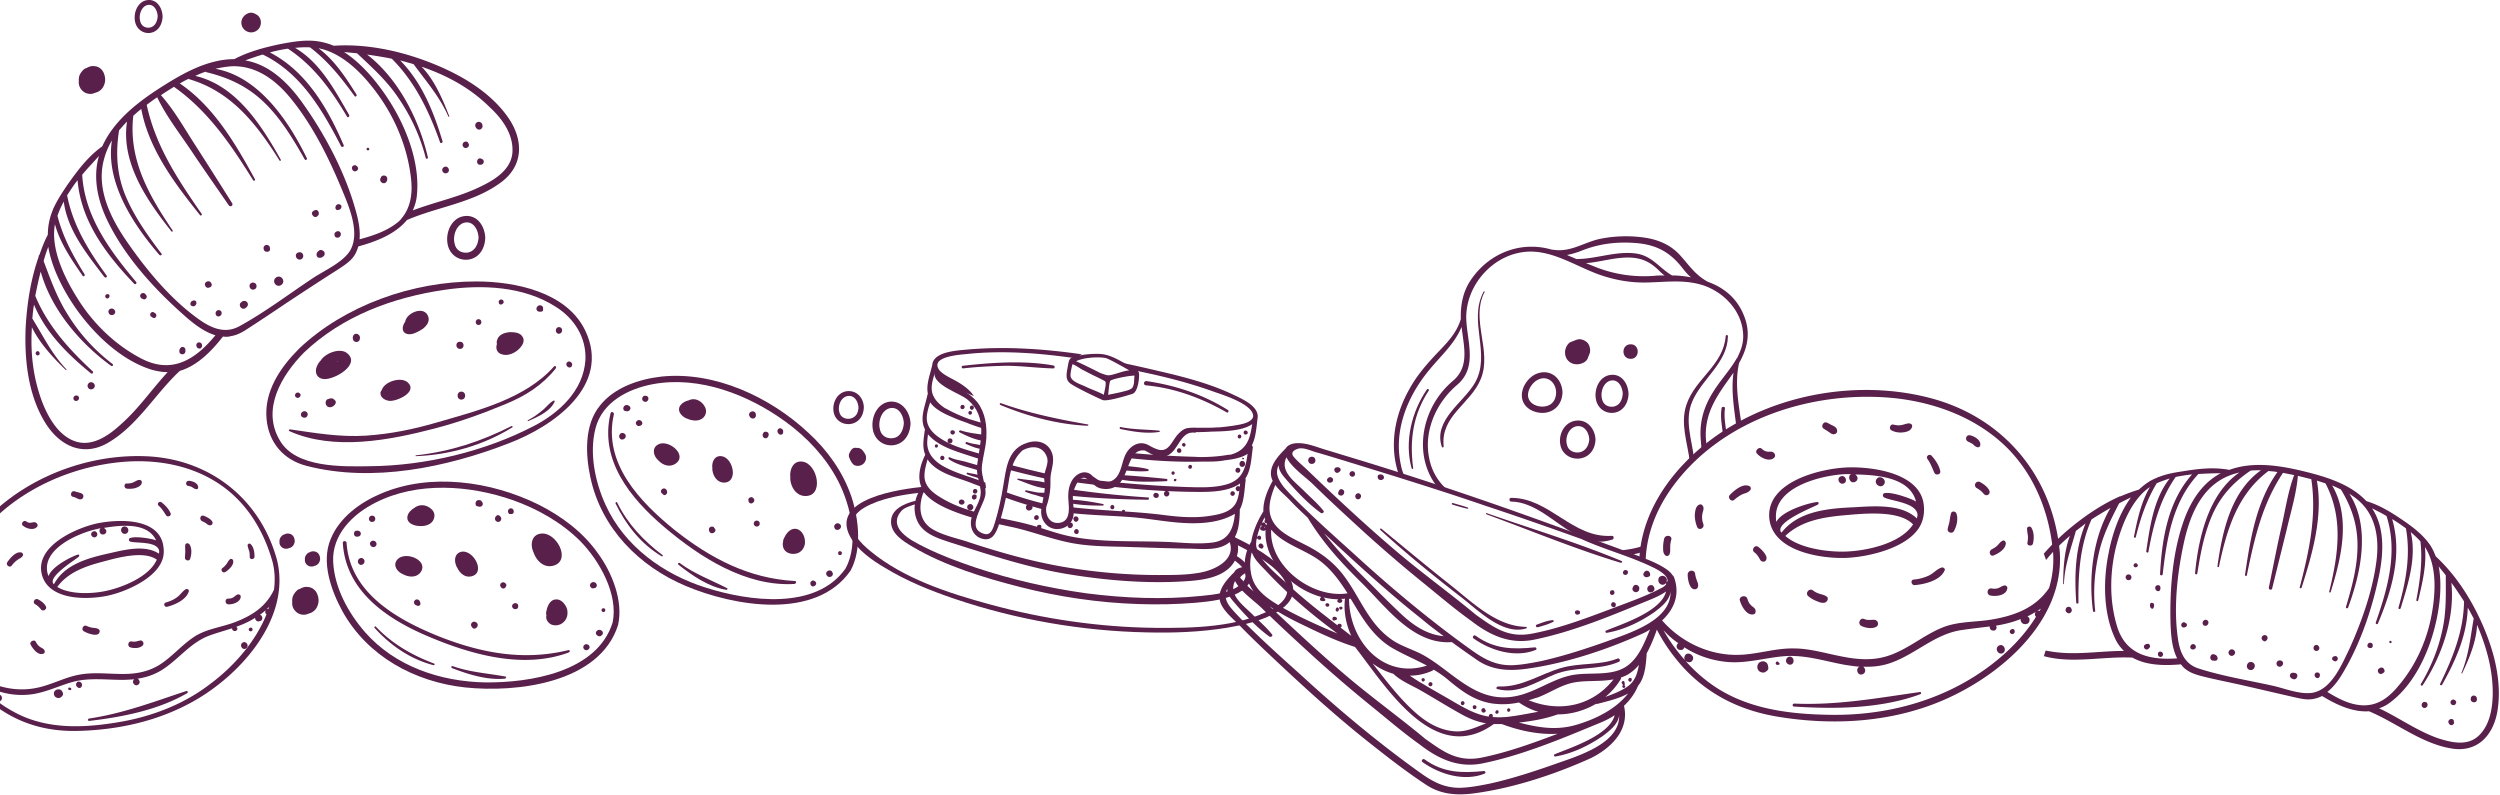 <svg width="984" height="313" fill="none" xmlns="http://www.w3.org/2000/svg"><path d="M59.47 179.69c-27.493-1.888-57.464 11.21-72.685 34.455-6.844 10.502-10.738 23.009-7.788 35.635 2.596 11.327 10.03 21.239 19.233 28.083 10.03 7.434 21.24 10.266 33.393 9.794 15.458-.472 31.033-4.012 44.603-11.682 18.29-10.266 38.467-32.449 32.803-55.576-6.372-23.364-25.37-38.939-49.559-40.709zm-74.81 42.597c11.564-24.426 38.94-38.821 65.135-40.591 12.861-.826 26.077 1.652 36.933 9.086 10.501 7.197 17.109 18.171 20.531 30.325.944 3.658 1.062 7.315.59 10.973-3.068 6.608-8.496 10.148-15.222 12.744-5.192 2.006-10.855 2.596-15.575 5.428-4.956 3.068-8.732 7.67-13.57 10.973-5.31 3.54-10.974 4.248-17.345 4.012-4.838-.118-9.676-.59-14.514.236-5.664.944-10.738 3.776-16.283 5.074-10.384 2.478-21.476-1.062-29.027-8.496-.945-1.534-1.77-3.185-2.596-4.837-5.31-11.446-4.484-23.6.944-34.927zm61.359 62.066c-12.862 2.124-26.55 2.714-38.703-3.186-3.068-1.534-6.018-3.304-8.732-5.428.354.236.826.354 1.18.236h.118c.944-.118 1.18-1.652.472-2.242 0 0-.118 0-.118-.118-.826-.59-2.006-.354-2.242.708-.118.472.118.944.354 1.18-3.068-2.36-5.9-5.192-8.378-8.26 1.652 1.18 3.422 2.36 5.31 3.186a.649.649 0 00-.354.59c-.118.826.59 1.534 1.416 1.298.118 0 .236-.118.236-.118.472-.118.59-.59.59-.944 4.012 1.652 8.378 2.478 12.862 2.242 6.608-.236 12.271-3.304 18.525-5.074 6.49-1.77 13.098-.826 19.706-.826 1.534 0 3.067-.118 4.601-.236-1.297.944.118 3.068 1.534 2.124.944-.59.59-1.888-.236-2.36 3.186-.472 6.136-1.416 8.968-3.068 6.962-4.13 11.564-11.091 19.352-13.923 2.95-1.062 5.9-1.888 8.85-2.832 0 .708.59 1.18 1.297 1.062.118 0 .236 0 .236-.118.59-.118.826-1.062.236-1.416l-.118-.118c2.596-.944 5.074-2.006 7.434-3.54 0 .236 0 .472.236.826.472.708 1.18.708 1.888.354h.118c.708-.354.708-1.298.354-1.888-.118-.236-.354-.354-.708-.472 1.298-.944 2.596-2.006 3.658-3.186-.118.354-.236.59-.354.944-.59-.118-1.062.236-1.18.826v.472c0 .354.236.59.472.708-4.366 11.092-13.334 20.885-22.065 27.375-10.502 8.142-23.482 13.098-36.815 15.222z" fill="#59204B"/><path d="M42.479 234.44c7.08-1.534 18.997-6.725 21.475-14.277.59-1.652.708-3.776.118-6.372-2.596-10.03-17.7-9.44-25.84-7.788-8.143 1.77-24.78 8.968-21.712 20.296 2.832 10.265 18.29 9.793 25.959 8.141zm-.59-1.888c-4.72 1.062-13.924 1.77-19.352-1.534 4.248-5.781 11.092-8.141 17.818-9.911 5.31-1.416 16.166-4.602 21.357-.826-2.95 6.844-13.805 10.973-19.823 12.271zm-3.776-24.307c.472-.118.944-.236 1.534-.354-.236.236-.472.472-.472.826-.118.826.472 1.77 1.416 1.652h.118c1.298-.236 1.534-1.652.472-2.36l-.118-.118s-.118 0-.118-.118c7.198-1.18 17.227-2.124 20.531 4.956-.708-.472-7.787-1.888-10.265-.944-.708.236-.59 1.18.118 1.416 2.714.708 10.62-.236 11.327 3.658 0 .354 0 .708-.118 1.062-5.663-3.776-14.277-1.298-20.177 0-7.906 1.77-17.11 4.366-21.121 12.035l-.236-.236c-2.124-2.831 8.731-9.439 10.03-10.619.353-.354.117-.944-.355-.826-2.36.708-10.265 4.602-11.563 8.496-.118-.354-.236-.59-.354-.944-2.596-9.794 12.271-16.048 19.351-17.582zm42.715-2.478c.472.354.826.708 1.416.944.944.354 1.77-.59 1.298-1.416-.59-1.062-2.124-1.77-3.186-2.242-.59-.236-1.18-.118-1.416.472-.236.472 0 1.298.472 1.534l1.416.708zm-7.788 26.195c-1.298.826-2.124 2.242-3.304 3.068-1.416 1.062-2.832 1.652-4.484 2.124-1.062.354-.59 2.006.59 1.652 2.95-.708 7.67-2.832 8.496-6.136.118-.59-.708-1.062-1.298-.708zm15.693-6.843c1.298-.826 3.304-2.596 3.068-4.366-.118-.59-.708-1.062-1.298-.59-.59.472-.826 1.062-1.298 1.77-.472.59-.944 1.18-1.652 1.652-.944.708.118 2.242 1.18 1.534zM65.37 202.817c.59.944 2.242.236 1.77-.826-.708-1.652-2.124-3.186-3.54-4.248-.826-.708-2.006.472-1.18 1.298 1.298 1.062 2.006 2.36 2.95 3.776zM53.334 192.08c1.062-.354 2.36-.944 2.478-2.124.118-.59-.354-1.062-.944-1.062-.826 0-1.534.59-2.36.944-.826.354-1.652.472-2.596.472-1.18-.118-1.18 1.77-.117 2.006 1.18.118 2.36.118 3.54-.236zm-23.127 4.011c.708.354 1.416.708 2.124.236.354-.236.59-.826.472-1.298-.236-.826-1.062-.944-1.77-1.179-.59-.118-1.18-.354-1.77-.472-1.18-.354-1.888 1.651-.708 2.123.59.118 1.18.354 1.652.59zm-15.693 11.328c.708-.708 0-1.77-.944-1.888-.59 0-1.18.236-1.77.236-.59 0-1.062-.236-1.534-.59-1.062-.59-2.242 1.062-1.18 1.77 1.416 1.18 4.13 1.888 5.428.472zm-9.912 15.222a10.103 10.103 0 012.242-2.242c.826-.59 1.652-.826 2.124-1.652.354-.472-.118-1.18-.59-1.298-2.242-.472-4.484 2.36-5.546 3.894-.59 1.18 1.062 2.242 1.77 1.298zm9.322 15.221c.826.472 1.534 1.18 2.124 1.888.354.472.708.59 1.298.472.354-.118.471-.354.707-.59.236-.354.119-.826-.117-1.18-.708-1.18-1.888-2.006-3.068-2.596-1.298-.472-2.242 1.416-.944 2.006zm-1.889 15.812c.826 1.652 3.068 4.602 5.192 3.54.472-.236.472-.944.236-1.298-.354-.708-1.298-.944-1.888-1.416a5.225 5.225 0 01-1.416-1.77c-.472-1.298-2.714-.236-2.124.944zm24.308-6.608c-.708-.118-1.534-.354-2.242-.708-1.298-.59-2.36 1.416-1.062 2.124.826.472 1.652.826 2.596 1.062.826.236 2.006.472 2.832.118.826-.354 1.18-1.77.118-2.124-.59-.354-1.416-.354-2.242-.472zm18.643 5.074c-1.061.236-1.887.59-3.067.354-1.534-.354-2.006 2.006-.472 2.36 1.416.354 3.304.354 4.484-.59 1.18-.826.236-2.478-.944-2.124zm45.193-33.039c0-1.652-.236-3.658-1.534-4.956-.472-.472-1.298 0-1.18.59.118.708.354 1.416.59 2.124.236.708.236 1.534.236 2.36 0 1.18 1.888 1.062 1.888-.118zm-10.266 18.761c1.77.118 4.838-.944 4.838-3.068 0-.59-.59-.944-1.18-.826-.708.236-1.18.826-1.77 1.18-.59.354-1.298.472-2.006.472-1.416 0-1.298 2.242.118 2.242zm-16.991-23.363c-.118.826 0 1.652 0 2.478 0 .826-.118 1.652-.118 2.596 0 1.062 1.652 1.416 2.006.472.59-1.652.826-4.248-.236-5.782-.59-.708-1.534-.472-1.652.236zm2.832-22.655c.59.354.944.708 1.652.708.236 0 .59-.236.59-.59.118-1.77-2.124-2.596-3.54-2.714-.59 0-1.062.236-1.18.826-.118.472.236 1.18.826 1.18.59.118 1.18.236 1.652.59zM21.24 272.671c-.119.59.117 1.298.59 1.652.59.472 1.533.59 2.123.118.354-.236.708-.59.826-1.062.118-.472-.118-.944-.354-1.298-.708-1.298-2.95-.826-3.186.59zm6.135-1.062h.354c.354 0 .472-.59.118-.826-.118 0-.236-.118-.354-.118-.708-.354-.944.944-.118.944zm4.838-2.478c-.236-.708-1.18-1.062-1.77-.708-.59.472-.708 1.416-.118 1.888.944 1.062 2.242.236 1.888-1.18zm66.196-22.065c-.118.118-.236.236-.354.236-.354.354-.118 1.062.472 1.18.59.118 1.062-.472.826-.944 0-.118-.118-.236-.236-.354s-.472-.236-.708-.118zm-2.949 5.9c-1.417.944-.001 3.186 1.415 2.242s0-3.186-1.416-2.242zm-22.066 18.997c-12.862 4.248-24.897 8.85-38.349 10.856-.59.118-.472.944 0 .944 13.098-1.534 27.14-4.248 38.703-10.974.354-.354 0-.944-.354-.826z" fill="#59204B"/><path d="M34.927 210.723s0 .118 0 0c.118 0 .118-.118 0 0zm2.832.59c1.298-.826 0-2.95-1.298-2.006-1.416.826 0 2.832 1.298 2.006zm9.676-3.776c0 .118 0 .118 0 0 .118.118.118 0 0 0zm2.478 2.36c.59-.472.826-1.298.354-2.006-.473-.708-1.298-.826-2.006-.472-.59.472-.826 1.298-.354 2.006.354.708 1.298.944 2.006.472zM57.953.048c-3.629.497-5.443 4.725-4.838 8.206.483 2.984 2.902 4.974 5.805 4.725 3.266-.373 4.96-3.233 5.08-6.466-.12-3.481-2.298-6.963-6.047-6.465zm.967 10.817c-1.814.249-3.386-.746-3.75-2.61-.604-2.239.364-5.472 2.662-6.218 2.66-.746 4.112 1.99 4.233 4.352-.121 2.114-1.089 4.103-3.145 4.476zm281.531 167.749c-.128-.257-.384-.513-.513-.77-.513-.898-1.539-1.668-2.694-1.539.129 0 .257.128.129 0h-.257c-1.155-.257-1.924.385-2.437 1.411 0 .128-.129.256-.129.385.257-.385.385-.642.642-1.027l-.129.129c-.641.769-1.282 1.924-.769 2.95.128.257.256.642.385.898.384.77.769 1.411 1.411 1.925.898.513 1.924.513 2.822.128 1.668-.642 2.566-2.822 1.539-4.49zm-7.048-24.65c-3.959.498-5.938 4.732-5.278 8.218.528 2.989 3.167 4.981 6.333 4.732 3.563-.373 5.41-3.238 5.542-6.475 0-3.487-2.507-6.849-6.597-6.475zm1.055 10.833c-1.979.249-3.694-.747-4.09-2.615-.66-2.241.396-5.479 2.903-6.226 2.903-.747 4.486 1.992 4.618 4.358 0 2.117-1.056 4.11-3.431 4.483zm62.824 18.05c-.257.642-.385 1.283-.642 1.925a319.07 319.07 0 0015.908 3.848c.128-.641.256-1.154.384-1.796v-.128c-5.259-1.155-10.391-2.438-15.65-3.849z" fill="#59204B"/><path d="M487.98 200.551s0-.129 0 0c1.796-3.336 1.796-7.826 2.309-11.418 0-.256 0-.641-.128-.769 2.309-3.464 2.309-7.954 2.951-12.188 0-.384-.129-.641-.385-.898 1.667-3.207 1.796-7.312 2.309-11.032v-.385c0-4.105-6.03-6.799-8.98-8.21-9.237-4.49-19.5-7.184-29.506-9.494-4.875-1.154-9.878-2.309-14.881-3.335.898.641 1.796 1.283 2.694 2.309.128.128.128.128.128.257 11.161 2.181 22.45 4.875 33.098 8.723 3.207 1.155 16.036 5.003 15.651 9.878-.642 2.694-5.901 3.207-7.954 3.592-1.924.257-3.848.513-5.644.642h-.898c-1.155.128-2.438.128-3.592.128h-3.336c-1.668 0-3.72-.128-5.26.385-.898.385-1.154.769-1.924 1.283 4.105.128 8.082.128 12.187-.129 3.464-.128 11.931 0 16.036-2.95-.77 5.388-1.924 10.134-8.21 11.93-.385.129-.898.129-1.155.129-3.592.641-7.312.898-11.032.898-1.155 0-2.181-.129-3.336-.129a381.674 381.674 0 01-24.374-1.539c-.128.513-.385 1.026-.642 1.539v.129c0 .128-.128.256-.128.384 9.622 1.027 19.243 1.668 28.864 1.412h1.54c2.437 0 5.131 0 7.697-.513 3.335-.385 6.799-1.027 8.98-2.566-.77 5.516-1.924 10.263-8.339 12.059-5.003 1.411-10.391 1.154-15.522 1.026a463.907 463.907 0 01-42.206-3.464c-.642-.128-1.155-.128-1.796-.256-.257.256-.385.641-.513 1.026-.129.257-.129.385-.257.641l2.309.385c15.779 2.053 31.815 3.592 47.723 3.592 4.874 0 10.519-.256 14.881-2.822.256-.128.513-.385.769-.513-.256 2.181-.384 4.49-1.154 6.542-1.54 4.49-6.286 5.517-10.391 6.158-6.03 1.026-12.316.513-18.345-.256-12.059-1.54-24.246-1.668-36.433-3.079-.129.769-.257 1.411-.514 2.181.514.128 1.155.128 1.668.256 7.697.77 15.523.898 23.22 1.54 7.441.641 14.753 2.18 22.193 2.309 5.645.128 11.931-.513 17.062-3.336.257-.128.385-.256.642-.385-.513 5.388-2.181 10.392-8.595 11.29-6.415.898-13.342-.129-19.756-.257-12.059-.385-24.888.257-36.69-2.181-5.516-1.154-10.648-3.207-16.036-4.618-3.848-1.026-7.697-1.796-11.546-2.566-.256.77-.641 1.54-1.026 2.309 2.053.385 4.105.898 6.03 1.283 7.568 1.668 14.752 4.49 22.193 6.03 7.825 1.667 16.036 1.539 23.989 1.796 7.569.256 15.138.513 22.707.641 5.26 0 12.316 1.155 16.677-2.566 2.438 7.056-5.901 11.033-11.93 12.059-5.132.898-10.391.898-15.651.898a223.18 223.18 0 01-36.947-3.079c-13.085-2.181-25.785-5.773-38.229-9.878-4.49-1.539-9.365-2.437-13.598-4.746-6.03-3.207-6.286-9.365-4.105-15.01 3.207 4.362 10.006 7.056 14.753 8.724 1.924.641 3.848 1.283 5.901 1.796 0-.77.256-1.54.385-2.438-4.747-1.283-9.365-2.95-13.727-5.516-3.079-1.796-6.414-4.105-6.927-7.954-.257-2.565.513-5.003 1.154-7.44.128.256.385.513.513.769 3.721 4.619 10.263 6.158 15.523 8.082 2.309.898 4.618 1.796 6.927 2.566v-.256c0-.642-.128-1.412-.256-2.053l-1.155-.385c-5.003-1.924-10.648-3.335-15.394-6.029-3.592-2.053-6.286-5.003-6.286-9.237 0-1.283.256-2.309.256-3.335 0 0 0 .128.129.128 3.335 3.849 8.467 5.773 13.085 7.312 2.694.898 5.516 1.796 8.339 2.694v-.77c0-.384 0-.898.128-1.282-1.026-.257-1.925-.642-2.951-.898-4.875-1.411-10.006-2.951-14.111-5.773-1.925-1.283-3.721-2.951-4.619-5.26-1.026-2.822 0-5.773.898-8.723 1.668 2.565 5.388 4.49 8.852 5.901 1.924.898 3.849 1.539 5.645 2.181.128 0 .128 0 .256.128 2.31.898 4.619 1.668 7.056 2.437.128-.641.128-1.411.128-2.052-.641-.257-1.411-.385-2.052-.642-1.411-.385-2.951-.898-4.362-1.283-2.822-1.026-5.516-2.18-8.21-3.592-.385-.256-1.027-.513-1.668-.898-1.924-1.282-3.72-2.95-4.618-5.259-1.027-2.823 0-5.773.898-8.724 2.181 3.207 7.825 6.415 11.674 7.826 1.154.513 2.437 1.026 3.592 1.539-1.796-3.079-6.158-5.516-8.082-6.542-1.411-.77-4.234-2.053-5.645-3.849l-.385-.77c-1.924-4.49 8.724-5.131 11.161-5.388 14.368-1.539 29.249-.385 43.874 1.796 0-.256.128-.385.257-.513.128-.128.256-.128.384-.256 0-.257.129-.514.385-.642.257-.128.513-.256.77-.256-15.009-2.181-30.275-3.208-45.028-1.925-3.721.385-11.803.642-13.727 4.747-.128.256-.257.641-.257.898v.128c-.898 4.105-2.565 7.954-1.796 11.674 0 .128-.128.128-.128.257-1.026 4.875-3.207 9.365-1.026 13.726-.513 3.721-1.155 6.928.128 10.007-1.924 3.848-3.335 8.851-1.411 12.957-2.951 3.72-3.72 9.108-1.539 13.47 2.437 4.874 8.21 6.542 12.828 8.082 15.523 4.874 30.661 10.006 46.825 12.572 15.009 2.437 30.788 3.72 46.054 2.694 5.645-.385 12.444-1.155 16.806-5.132 3.463-3.207 4.746-8.21 2.309-12.315 1.539-2.694 1.924-6.928 1.924-10.776z" fill="#59204B"/><path d="M410.88 198.241c-5.388-1.282-10.647-2.95-15.907-4.874 0 .641-.129 1.411-.129 2.181a175.74 175.74 0 0015.908 5.003c0-.77 0-1.54.128-2.31z" fill="#59204B"/><path d="M483.747 212.994c8.851 3.977 34.637 17.191 16.805 26.812-13.342 7.184-31.173 7.441-45.926 7.313-21.937-.257-44.002-3.464-65.041-9.237-16.036-4.362-33.996-10.135-47.081-21.039-3.464-2.822-8.852-7.954-6.415-12.957 1.668-3.464 6.158-5.26 9.494-6.542 5.901-2.053 12.058-2.951 18.216-3.592 1.411-.129 1.155-2.31-.256-2.181-8.596.898-37.203 4.49-28.865 19.756 2.951 5.259 8.467 9.108 13.47 12.059 8.595 5.259 18.089 9.108 27.582 12.315 24.246 8.21 50.16 12.7 75.688 13.214 10.52.256 21.039-.129 31.302-1.796 6.799-1.155 13.983-2.694 20.013-6.286 18.345-11.161-8.467-25.786-18.217-30.019-1.154-.385-2.181 1.667-.769 2.18z" fill="#59204B"/><path d="M359.951 197.215c-4.106 1.027-9.365 3.336-9.237 8.211 0 4.618 4.747 7.568 8.21 9.621 12.957 7.697 28.223 12.315 42.72 16.036 15.137 3.848 30.66 6.158 46.311 6.671 7.569.256 15.138.128 22.706-.513 5.645-.514 11.674-1.155 16.678-3.849 8.082-4.233 5.644-11.289-1.412-15.01-.898-.513-1.796.898-.898 1.54 2.951 2.053 7.313 5.516 4.106 9.236-3.592 4.234-11.29 4.875-16.293 5.389-15.009 1.539-30.404.897-45.285-1.027-14.753-2.052-29.377-5.388-43.617-10.134-6.799-2.31-13.47-4.747-19.884-7.954-3.079-1.54-6.543-3.207-8.98-5.773-2.566-2.566-2.823-5.773-.257-8.595 1.283-1.411 3.977-2.053 5.645-2.694 1.026-.128.385-1.411-.513-1.155z" fill="#59204B"/><path d="M470.533 168.736c-3.72-.642-6.029.641-8.082 3.72-1.924 2.822-3.335 6.029-7.697 4.105-1.026-.385-1.796-.898-2.566-1.283-3.976-2.309-8.082.513-9.621 4.619-1.283 3.335-1.539 7.953-5.26 9.493-3.335 1.411-5.003-.513-7.184-1.925-2.822-3.207-7.055-1.026-8.595 2.438-1.283 2.694-1.154 5.516-.898 8.467.257 3.079.128 7.056-3.849 7.44-3.72.385-5.388-3.079-5.003-6.157 1.283-3.592 1.796-6.928 1.668-10.648-.128-3.592 1.924-7.056.641-10.648-1.667-4.746-6.67-5.516-10.647-3.72h-.129c-6.927 2.822-7.312 10.263-8.466 16.805-.77 4.747-1.796 9.493-3.208 14.112-.769 2.566-1.667 5.26-4.105 4.618-8.082-2.181.257-11.417.385-16.036.128-3.72-1.924-7.055-1.411-10.904.385-3.464 1.411-6.799 1.668-10.263.385-5.131-.257-10.391-3.464-14.624-1.539-1.925-3.592-3.464-5.773-4.747-2.566-1.668-9.365-3.72-10.006-7.056-.128-.641-1.155-.769-1.155 0-.641 5.132 10.135 8.211 13.085 10.776 8.211 6.928 4.875 16.677 3.721 25.786-.385 3.72 1.026 6.542 1.411 10.006.385 4.618-3.464 7.825-3.849 12.187-.256 3.336 1.668 6.158 4.619 6.799 3.72.898 5.259-2.052 6.414-5.644 1.411-4.49 2.566-9.109 3.335-13.727 1.027-6.029 1.411-11.417 6.03-15.522 3.592-1.925 8.082-1.796 9.621 2.95.642 2.181-.898 4.875-1.154 7.056-.129 1.539.256 3.079.256 4.618-.128 2.566-.898 5.003-1.154 7.441-1.412 4.618 1.924 9.878 7.312 8.852 2.566-.514 4.49-2.31 5.003-4.747.385-1.668.128-3.336 0-5.003-.128-1.54-.256-2.951 0-4.362.257-1.668 2.951-9.108 6.286-4.49.257.385.642.513 1.026.385.898.898 1.668 1.796 2.951 2.181 2.053.641 4.49.513 6.286-.513 5.773-3.079 4.49-15.266 11.674-14.24 2.822 1.539 5.773 3.592 8.98 1.924 4.49-2.181 4.875-9.75 10.776-8.98.77-.128.898-1.411.128-1.539z" fill="#59204B"/><path d="M393.69 159.371c10.776 4.49 22.578 7.697 34.381 8.21.384 0 .384-.513.128-.513-11.674-2.052-22.963-4.362-34.124-8.339-.513-.256-.77.385-.385.642zm47.337 9.493c4.875 1.026 10.263 1.924 15.266 1.155.257 0 .257-.514 0-.514-5.131-.513-10.134-.384-15.137-1.411-.514-.128-.642.642-.129.77zm7.313-21.809c-.129-1.667-2.951-2.822-4.49-3.463-3.207-1.668-6.543-3.849-10.263-4.234-3.207-.256-7.569.129-10.648 1.027-2.052.513-2.181 1.282-2.566 3.335-.641 3.72-1.283 5.901 1.412 7.569 3.72 2.309 11.545 5.901 12.187 6.158 1.539.641 8.595-1.412 11.802-2.438 2.053-.77 2.694-5.773 2.566-7.954zm-12.829-6.029c1.796.641 7.826 4.105 8.98 4.747-2.95.256-6.799 2.18-8.595 1.924-.641-.128-2.437-.642-3.592-1.283-2.822-1.411-5.645-2.822-8.467-4.105-.128 0-.256-.128-.256-.128 3.207-1.668 9.878-1.796 11.93-1.155zM421.4 148.21c-.257-1.026.641-4.747.769-4.875 1.283.513 2.566 1.411 3.592 2.053 1.54.769 3.208 1.667 4.747 2.437 1.155.513 3.464 1.668 4.362 2.181.898.513-.257 4.105-.385 5.388-2.309-1.283-5.132-2.181-7.441-3.335-1.924-.898-5.131-1.796-5.644-3.849zm22.578 5.388c-2.566.77-5.26 1.283-7.825 1.796.256-1.668.256-3.464.769-5.388.129-.641 6.415-2.053 9.622-2.181-.129 1.026-.129 2.181-.257 3.207-.385 1.668-.641 1.925-2.309 2.566zm7.954 42.206a386.477 386.477 0 01-29.634-3.079c-1.539-.256-1.924 2.309-.385 2.438 10.006 1.026 20.013 1.411 30.019 1.539.385-.128.385-.898 0-.898zM434.1 198.37c-3.977-.77-8.339-1.54-12.315-1.668-.898 0-1.155 1.283-.257 1.411 3.977.77 8.467.898 12.572.898.385 0 .385-.641 0-.641zm-22.193-6.158c1.411.128 1.668-1.668.385-2.052-3.721-1.027-7.697-1.155-11.546-1.796-.257 0-.513.384-.128.513 3.592 1.283 7.312 3.079 11.289 3.335zm-.128 1.796c-1.283-.128-2.695 0-3.977-.256l-3.849-.77c-.385-.128-.641.513-.257.641 1.155.385 2.31.898 3.592 1.155 1.412.385 2.694.898 4.106 1.154 1.283.257 1.539-1.667.385-1.924zm28.864-5.388c5.645 1.283 12.7 1.026 18.473.77.513 0 .513-.898 0-.898a435.05 435.05 0 00-18.216-1.54c-1.155-.128-1.412 1.412-.257 1.668zm2.181-3.464c2.95.257 6.029.514 8.98.257.385 0 .385-.641 0-.77-2.823-.769-5.773-.898-8.724-1.283-1.154-.128-1.411 1.668-.256 1.796zm-65.17-15.009c2.823 1.411 6.03 2.951 9.237 3.335 1.411.257 1.796-2.052.385-2.309-3.207-.513-6.158-.77-9.237-1.796-.513 0-.77.513-.385.77zm2.951 3.849c-.513-.129-.77.513-.385.769 1.924.77 3.977 1.796 6.158 1.925.898 0 1.026-1.155.256-1.283-2.052-.642-4.105-.642-6.029-1.411zm4.618 9.236l-5.388-1.539c-1.924-.514-4.105-.77-5.901-1.668-.385-.257-.898.385-.385.77 3.079 2.181 7.569 3.078 11.161 4.233 1.283.385 1.796-1.411.513-1.796zm1.412 4.233c-.77-.513-1.668-.513-2.566-.769-1.026-.257-2.181-.385-3.207-.642-.385-.128-.513.513-.257.642 1.026.385 2.053.77 3.079 1.026.898.257 1.668.642 2.566.642.513 0 .769-.642.385-.899zm77.612-11.032c-1.154-.128-1.411 1.668-.256 1.796 1.155.256 1.411-1.54.256-1.796zm1.155-1.796c-.642.898.898 1.668 1.154.77.385-.77-.641-1.411-1.154-.77zm22.578-3.592c-.898-.128-1.154 1.283-.256 1.539 1.026.129 1.154-1.411.256-1.539zm1.668-.257c.257.257.641.385 1.026.129h.129a.792.792 0 00-.385-1.412c-.77-.256-1.155.642-.77 1.283 0-.128 0-.128 0 0zm-27.838 14.753c-.77-.128-1.026 1.155-.256 1.283.898.257 1.154-1.154.256-1.283zm.898 2.951h-.257c-.385 0-.513.513-.385.77.257.256.77.256.898-.129 0-.128.128-.128.128-.256 0-.129-.128-.257-.384-.385zm5.901-5.516c-1.026-.129-1.283 1.411-.257 1.539.898.128 1.155-1.411.257-1.539zm-89.672-23.605c-1.026-.128-1.283 1.539-.256 1.668 1.154.128 1.411-1.54.256-1.668zm2.822 3.848c.898.129 1.155-1.282.257-1.411-1.026-.256-1.155 1.283-.257 1.411zm.898-3.591c-1.026-.129-1.283 1.411-.256 1.667 1.026.129 1.283-1.539.256-1.667zm-11.673 19.756c-1.027-.129-1.283 1.539-.257 1.667 1.155.257 1.411-1.411.257-1.667zm-2.31-4.491c-.77-.128-1.026 1.155-.256 1.283.898.129 1.026-1.154.256-1.283zm5.388-2.309c-1.283-.256-1.539 1.796-.256 1.925 1.282.128 1.539-1.796.256-1.925zm.77-1.539c1.155.128 1.411-1.54.257-1.668-1.155-.256-1.412 1.411-.257 1.668zm9.622 24.118c-.257-.385-.642-.642-1.155-.513-.385.128-.77.513-.77 1.026v.128c.129.642.642 1.026 1.155.77.513-.128.898-.77.641-1.283.257 0 .129-.128.129-.128zm-.77-.898c1.154.128 1.411-1.668.256-1.796-1.154-.129-1.411 1.667-.256 1.796zm-4.362 2.694c-.128-.129-.257-.257-.513-.257-.642-.257-1.283.128-1.411.77-.129.641.513 1.154 1.154 1.154.128 0 .385 0 .513-.128.642-.385.77-1.026.257-1.539zm1.924 1.667c-.128 0-.128 0 0 0-1.411.898.129 2.951 1.283 2.053l.129-.128c1.154-.898-.129-2.823-1.412-1.925zm56.703.129c-1.027-.129-1.283 1.539-.257 1.667 1.026.257 1.283-1.411.257-1.667zm4.233 1.924h-.128c-.385.128-.641.513-.385.898.257.385.77.257 1.026-.128 0 0 0-.129.129-.129.128-.256-.257-.769-.642-.641zm13.598-6.414c-.128 0-.128 0 0 0-.769-.513-1.667-.257-1.796.513-.128.77.642 1.411 1.411 1.154h.129c.641-.256.769-1.282.256-1.667zm3.592-1.027c-1.411-.256-1.667 1.925-.384 2.181 1.411.129 1.796-1.924.384-2.181zM421.4 205.682c-1.411-.256-1.668 1.924-.385 2.181 1.411.128 1.796-2.053.385-2.181zm2.437-.385s.128 0 .128-.128c.385-.128.642-.641.514-1.155-.129-.384-.514-.769-1.027-.769h-.128c-.513.128-1.026.641-.77 1.154.129.77.77 1.155 1.283.898zm0 2.951c-1.154-.128-1.539 1.668-.256 1.924 1.154.257 1.411-1.668.256-1.924zm-15.009-4.875c-.129-.513-.77-.77-1.155-.513-.513.128-.641.641-.641 1.026 0 .513.513.77 1.026.77.257 0 .513-.257.641-.385.129-.257.257-.641.129-.898zm.384 3.207c0-.128 0-.128 0 0-.898-.128-1.411.77-.898 1.411.385.642 1.412.385 1.54-.385v-.128c.128-.513-.128-.898-.642-.898zm-3.848-8.082h-.128c-.642-.128-1.412.385-1.412 1.026-.128.642.385 1.411 1.027 1.411h.128c.641 0 1.283-.384 1.411-1.026.128-.77-.385-1.283-1.026-1.411zm9.237-54.65c-11.418-2.052-24.246-1.154-35.664.129-.641.128-.513 1.026.129 1.026 5.644-.642 11.289-.898 16.933-1.026 6.158 0 12.316.898 18.474 1.026.769.128.898-1.026.128-1.155zm68.761 17.576c-9.75-6.158-20.654-9.75-32.072-11.418-1.154-.128-1.411 1.539-.256 1.668 11.289 1.026 21.937 5.003 31.815 10.647.384.385 1.026-.513.513-.897zm3.72 24.63c1.283.257 1.54-1.796.257-1.924-1.155-.256-1.54 1.796-.257 1.924zm2.053-4.618c-1.411-.257-1.796 2.053-.385 2.309 1.54.257 1.796-2.052.385-2.309zm.256-.641c.129 0 .129 0 0 0 .257-.129.385-.385.129-.513h-.129c-.513-.642-.641.769 0 .513zm-4.105 12.572c-1.154-.129-1.411 1.539-.256 1.796 1.154.128 1.411-1.668.256-1.796zm2.438-1.925c-.514-.256-1.027 0-1.283.514-.257.513.128 1.282.769 1.411 1.027 0 1.54-1.411.514-1.925zM100.772 5.628c-.825-.495-1.814-.825-2.803-.495C96.319 5.628 95 7.112 95 8.926c0 2.968 3.298 4.782 5.772 3.298 2.474-1.32 2.639-5.277 0-6.596zm22.645 234.504c.165-.165.33-.33.495-.66-.989.66-1.814 1.485-2.804 2.144.165 0 .33 0 .495-.165 1.155-.165 2.639-1.319 3.134-2.473.659-1.32.824-2.639.494-3.958 0-.165 0-.33-.165-.495 0 .495.165.825.165 1.319 0-.989-.165-1.814-.659-2.638-.66-1.155-1.814-1.979-3.134-2.144-1.154-.165-1.979 0-2.968.495-.33.164-.495.329-.825.329-.989.495-2.144 1.979-2.473 3.134-.33 1.484-.165 2.638.494 3.958 0 .165.165.165.165.33-.165-1.155-.33-2.309-.494-3.629 0 .165-.165.495-.165.66-.66 2.144.659 4.453 2.638 5.277.825.33 1.979.495 2.969.165l.989-.495c.825 0 1.319-.494 1.649-1.154zm1.441-18.133c.095-.09.19-.181.285-.361-.571.361-1.047.812-1.618 1.173.096 0 .191 0 .286-.09.666-.09 1.523-.722 1.808-1.354.381-.722.476-1.444.286-2.167 0-.09 0-.18-.095-.27 0 .27.095.451.095.722 0-.542-.095-.993-.381-1.445a2.464 2.464 0 00-1.808-1.173c-.666-.09-1.142 0-1.713.271-.191.09-.286.18-.476.18-.571.271-1.238 1.083-1.428 1.715-.19.813-.095 1.445.286 2.167 0 .09.095.09.095.18-.095-.631-.191-1.263-.286-1.986 0 .091-.095.271-.095.362-.381 1.173.381 2.437 1.523 2.888.476.181 1.142.271 1.713.091l.571-.271c.476 0 .762-.271.952-.632zm-10-7c.095-.09.19-.181.285-.361-.571.361-1.047.812-1.618 1.173.096 0 .191 0 .286-.09.666-.09 1.523-.722 1.808-1.354.381-.722.476-1.444.286-2.167 0-.09 0-.18-.095-.27 0 .27.095.451.095.722 0-.542-.095-.993-.381-1.445a2.464 2.464 0 00-1.808-1.173c-.666-.09-1.142 0-1.713.271-.191.09-.286.18-.476.18-.571.271-1.238 1.083-1.428 1.715-.19.813-.095 1.445.286 2.167 0 .09.095.09.095.18-.095-.631-.191-1.263-.286-1.986 0 .091-.095.271-.095.362-.381 1.173.381 2.437 1.523 2.888.476.181 1.142.271 1.713.091l.571-.271c.476 0 .762-.271.952-.632zM39.417 35.132c.165-.165.33-.33.495-.66-.99.66-1.814 1.485-2.803 2.144.164 0 .33 0 .494-.165 1.155-.165 2.639-1.319 3.134-2.473.66-1.32.824-2.639.494-3.958 0-.165 0-.33-.165-.495 0 .495.165.825.165 1.32 0-.99-.165-1.815-.66-2.64-.659-1.154-1.813-1.978-3.133-2.143-1.154-.165-1.979 0-2.968.495-.33.165-.495.33-.825.33-.99.494-2.144 1.978-2.473 3.133-.33 1.484-.165 2.638.494 3.958 0 .165.165.165.165.33-.165-1.155-.33-2.31-.494-3.629 0 .165-.165.495-.165.66-.66 2.144.66 4.453 2.638 5.277.825.33 1.98.495 2.969.165l.99-.495c.824 0 1.319-.494 1.648-1.154zm143.336 49.931c-4.948.66-7.421 6.267-6.597 10.885.66 3.957 3.958 6.596 7.916 6.266 4.453-.495 6.762-4.287 6.926-8.575-.164-4.618-3.133-9.236-8.245-8.576zm1.319 14.348c-2.474.33-4.617-.99-5.112-3.463-.825-2.969.495-7.257 3.628-8.246 3.628-.99 5.607 2.638 5.772 5.772-.165 2.803-1.484 5.442-4.288 5.937zm166.067 58.695c-4.947.66-7.421 6.267-6.597 10.884.66 3.958 3.958 6.597 7.916 6.267 4.453-.495 6.762-4.288 6.927-8.575-.165-4.453-3.299-9.071-8.246-8.576zm1.319 14.348c-2.473.329-4.617-.99-5.112-3.464-.825-2.968.495-7.256 3.628-8.245 3.628-.99 5.607 2.638 5.772 5.772-.165 2.803-1.484 5.607-4.288 5.937zM168.404 24.27c-11.709-4.452-24.572-7.09-37.105-6.266-1.485-.66-3.134-1.154-4.783-1.484-5.277-1.154-10.884-.165-16.161.824-6.267 1.32-12.534 2.969-18.14 5.937-11.05 0-21.44 6.267-30.345 12.039-8.575 5.607-17.316 12.698-21.604 22.263-5.772 4.123-9.894 9.73-13.852 15.337-1.98 2.969-3.958 5.937-5.443 9.236-.165.164-.165.33-.165.494-.66 1.484-1.154 3.134-1.484 4.783a25.173 25.173 0 00-.494 4.947c-1.32 2.474-2.31 5.113-3.299 7.916-.165.165-.33.33-.33.66v.165c-3.133 8.905-4.617 18.635-5.112 28.035-.495 12.533.99 26.386 7.751 37.27 5.607 9.071 14.842 13.523 24.572 7.916 11.71-6.761 18.636-19.295 28.365-28.365 6.762-1.979 12.369-7.586 16.986-13.523.99.165 2.144.165 3.134-.165 2.309-.33 4.453-1.484 6.431-2.803a809.859 809.859 0 0015.173-10.06c6.761-4.453 13.522-8.905 20.284-13.193 1.979-1.319 4.123-2.639 5.772-4.453 1.319-1.484 1.979-3.133 2.474-4.782 7.256-1.98 14.677-4.948 19.13-10.39 12.203-5.277 26.386-6.761 37.27-15.007 8.905-6.761 8.576-16.986 2.309-25.727-7.421-10.39-19.625-17.15-31.334-21.603zM47.688 166.922c-4.618 4.288-11.05 8.905-17.646 6.926-6.597-1.978-10.72-8.905-13.193-15.007-3.793-9.73-4.948-19.789-4.288-30.014 3.133 6.432 8.41 12.039 13.358 16.821.165.165.33-.165.165-.33-5.772-6.101-9.07-13.028-13.358-19.954.165-1.814.33-3.628.66-5.442 4.617 11.049 13.357 19.624 22.428 27.046.494.329 1.154-.33.66-.825-9.236-8.576-17.646-17.811-22.594-29.684.66-3.299 1.32-6.432 2.144-9.565 4.123 15.007 15.667 28.365 27.706 37.105.494.33.989-.33.66-.66-6.927-5.277-12.864-11.708-17.482-19.13-4.452-6.926-6.926-14.017-9.73-21.438.495-1.979 1.155-3.793 1.814-5.607 1.485 8.74 6.267 17.645 10.885 24.242 7.091 10.06 17.646 20.284 29.684 24.077 2.309.66 4.453.99 6.432.99-6.267 6.761-11.38 14.347-18.305 20.449zm8.08-25.726c-10.224-5.278-18.965-13.688-25.067-23.418-5.112-8.081-10.884-19.625-9.07-29.52 1.98 7.421 6.597 14.018 10.884 20.285.33.494.99 0 .825-.495-4.618-7.421-8.576-14.677-10.72-23.088.66-1.979 1.485-3.793 2.474-5.607 1.484 11.379 9.236 20.779 15.997 29.684.495.495 1.32 0 .825-.659-7.092-9.73-13.194-19.625-15.502-31.499 1.319-1.979 2.638-4.123 4.122-5.937 1.32 16.162 11.38 29.355 22.264 40.734.495.495 1.154-.165.824-.66C43.234 98.647 33.34 85.289 32.35 68.797c2.144-2.638 4.453-4.947 6.597-7.42-2.474 8.575-.495 17.48 3.298 25.396 6.597 13.688 17.646 26.056 28.86 36.116 3.793 3.463 8.576 7.586 13.688 9.07-7.586 9.236-16.821 15.502-29.025 9.236zm67.285-31.664c-9.4 6.267-18.8 13.358-28.695 18.8-5.607 3.134-10.884.99-15.832-2.473-11.214-7.916-20.779-19.46-28.53-30.674-6.267-9.07-12.038-20.45-9.235-31.829a28.758 28.758 0 013.298-8.08c-2.638 16.49 8.411 33.147 18.636 45.021.494.495 1.319 0 .824-.495-5.607-7.42-11.049-15.007-14.512-23.747-3.134-8.246-3.463-16.162-2.144-24.737.99-1.155 1.979-2.31 3.133-3.464-2.473 16.162 7.916 31.17 17.481 43.208.165.33.66 0 .495-.33-9.4-13.853-17.481-28.035-15.502-45.186.99-.825 1.979-1.814 3.133-2.639 2.969 15.832 13.193 29.355 23.088 41.723.33.495.99 0 .66-.495-9.4-13.522-18.14-26.715-21.604-42.877 1.32-.99 2.639-1.979 4.123-2.968 3.463 7.256 8.576 13.852 13.028 20.449 4.948 7.42 10.06 14.677 15.172 22.098.66.825 1.814 0 1.32-.824-4.783-7.586-9.565-15.172-14.348-22.593-4.288-6.597-8.41-14.018-13.688-19.955 1.65-1.154 3.299-2.144 5.113-3.298C81.99 43.73 90.895 56.924 99.635 70.94c.33.495.99 0 .66-.494-7.586-13.853-16.162-28.53-29.52-37.6 1.155-.66 2.31-1.32 3.464-1.815.164 0 .164.165.33.165 16.656 4.948 26.55 17.81 35.456 31.993.165.33.659 0 .495-.33-7.586-13.522-17.481-29.19-33.643-32.982 1.32-.66 2.639-1.154 3.958-1.65.165 0 .165.166.33.166 8.74 2.144 15.997 5.442 22.593 11.709 6.762 6.431 11.544 14.512 16.162 22.593.329.66 1.154 0 .824-.495-7.091-14.513-18.8-31.993-35.951-35.127a43.362 43.362 0 016.432-.99c9.235-.329 16.656 4.948 22.428 11.71 8.905 10.554 15.502 23.747 20.779 36.446 2.804 6.761 7.421 17.15 3.463 24.242-2.803 4.782-10.389 8.081-14.842 11.049zm18.47-15.337c.33-3.793-.494-7.75-1.484-11.214-3.958-14.512-11.709-29.355-20.449-41.723-5.607-8.08-13.193-15.832-23.088-17.48 2.309-.826 4.617-1.65 6.926-2.31 15.007 7.257 23.418 21.769 30.839 36.116.33.495 1.319.165.99-.494-6.267-14.513-14.678-29.025-29.025-36.446 2.309-.66 4.782-1.155 7.091-1.485 10.225 6.762 16.986 16.162 23.253 26.716.33.66 1.154 0 .824-.66-5.607-9.73-11.379-20.613-21.273-26.385 1.979-.165 3.958-.33 5.937-.165 7.091 5.442 12.203 11.873 17.48 19.13.33.495.99 0 .825-.495-4.123-6.596-8.74-13.688-15.007-18.305 10.389 1.979 19.13 11.873 24.737 20.119 6.267 9.235 10.554 20.284 11.709 31.499.659 6.101-.33 12.038-4.783 16.49-4.452 3.794-10.06 5.608-15.502 7.092zm60.194-35.291c.165 7.091-6.102 11.379-11.874 14.182-8.74 4.453-18.305 6.267-27.376 9.73.825-1.814 1.485-3.958 1.65-6.266 1.154-12.534-4.123-26.222-10.72-36.611-4.288-6.762-10.554-14.678-17.975-19.46 1.649.165 3.463.33 5.112.494 5.937 5.608 11.709 10.72 16.326 17.646 4.948 7.256 8.576 15.172 10.72 23.583.165.495.989.33.824-.33-3.463-14.842-11.544-30.839-23.912-40.404 3.298.495 6.596.99 9.73 1.65 9.235 9.235 14.677 20.778 18.965 32.817.165.66 1.154.33.989-.33-3.463-11.544-8.081-23.087-16.656-31.828 1.814.495 3.628.99 5.277 1.484 4.948 6.762 10.225 12.699 13.688 20.614.165.165.495.165.33-.164-2.639-6.762-5.772-14.183-10.884-19.46 10.059 3.463 19.294 8.41 27.045 16.161 4.453 4.123 8.741 9.895 8.741 16.492z" fill="#59204B"/><path d="M14.375 138.391c-.825.66 0 1.979.99 1.319.659-.659-.166-1.979-.99-1.319zm15.337 17.316c-.825.33-.99.99-.66 1.649.33.495 1.155.66 1.65.165l.164-.165c.66-.824-.165-1.979-1.154-1.649zm6.762-5.112c-.825-.495-1.815.165-1.98.989-.164.825.495 1.814 1.485 1.649h.165c1.319-.33 1.649-1.979.33-2.638.164 0 .164 0 0 0zM43.4 121.57c-.66.33-.825.824-.66 1.484.165.99 1.65 1.319 2.309.495.66-.66.165-1.649-.495-1.979a1.408 1.408 0 00-1.154 0zm-.99-5.772c-.66-.165-1.32.66-.824 1.319.494.66 1.319.33 1.484-.33v-.164c.165-.33-.165-.825-.495-.825h-.165zm19.13 8.41c0-.659-.33-.824-.824-1.154-.99-.824-2.144.66-1.32 1.484.495.33.825.66 1.32.66.494-.165.824-.495.824-.99zm-4.453-6.431c.33-.165.66-.495.66-.99 0-.494-.33-.824-.66-1.154-.494-.495-1.484-.33-1.814.33-.33.659.165 1.484.825 1.649.33.165.66.33.99.165zm19.295.495c-.164 0-.33 0-.66.164-.659.165-.989 1.155-.659 1.65.33.494 1.32.659 1.814.165.165-.165.165-.33.33-.495.33-.66-.165-1.649-.825-1.484zm9.071 3.958s0 .164 0 0c-.99.659-.66 2.143.33 2.308.989.165 1.814-.989 1.319-1.814v-.165c-.495-.494-1.155-.659-1.65-.329zm-2.639-11.215c-.66-.659-1.979-.165-2.144.66-.165.99.825 1.979 1.65 1.484h.164c.99-.33 1.154-1.319.33-2.144.165 0 .165 0 0 0zm13.358 7.422c-.495 0-.825.164-1.154.494-.66.33-.825 1.32-.33 1.979.495.66 1.32.825 1.979.33.33-.33.66-.495.824-.989.33-.825-.33-1.814-1.319-1.814zm2.144-6.432c-.33.824.165 1.814.99 1.979.824.165 1.813-.495 1.649-1.484 0-1.32-1.98-1.814-2.639-.495zm34.632-29.355c.165 0 .33 0 .66-.165.659-.165.989-1.154.659-1.649-.33-.495-1.319-.66-1.814-.165-.165.165-.165.33-.33.495-.33.825.165 1.65.825 1.484zm-.66 8.576c-.659.33-.824 1.154-.494 1.649v.165c.659.824 1.979.66 2.308-.495.33-1.154-.824-1.979-1.814-1.32zm-9.4-6.762c0 .165 0 .165 0 0 .495.99 1.484 1.32 2.144.495l.165-.165c.66-.66.165-1.979-.66-2.144-1.154 0-2.144.99-1.649 1.814zm2.638 14.183c-.329.33-.659.495-.824.99-.33.989.165 1.978 1.319 1.813.495 0 .825-.164 1.155-.494.659-.33.824-1.32.329-1.98-.494-.494-1.319-.824-1.979-.329zm-9.07 2.144c.165 1.484 2.144 1.979 2.804.495.329-.825-.165-1.814-.99-1.98-.989-.164-1.979.495-1.814 1.485zm-45.351 36.116c-.33.33-.495.66-.495 1.154-.33 1.484 1.98 1.979 2.31.495.164-.495 0-.825 0-1.319-.33-.66-1.32-.99-1.815-.33zm8.081-1.814c-.825-.825-2.309 0-1.814 1.154v.165c.165.66 1.154.99 1.649.66.66-.495.66-1.484.165-1.979zm53.762-75.201s0-.165 0 0c-.165-.165-.165 0 0 0zm5.772 6.927s0 .164 0 0c.824 1.484 2.968 0 1.979-1.155 0 0 0-.165-.165-.165-.825-1.154-2.639 0-1.814 1.32zm5.772-8.576c-.495.33 0 1.32.659.825.495-.33 0-1.155-.659-.825zm5.442 11.544c0 .165 0 .165-.165.33-.33.825 0 1.649.989 1.979.99.165 1.484-.495 1.649-1.32v-.33c.165-1.483-1.979-1.813-2.473-.659zm24.737-3.957c-1.485.989 0 3.132 1.484 2.143 1.319-.825 0-3.133-1.484-2.144zm9.895-8.906c-.165-.495-.33-.99-.825-1.155-.659-.164-1.484.165-1.649.99-.165.66.33 1.32.99 1.484.659.165 1.649-.495 1.484-1.32zm4.617 5.442c-1.484-.33-1.979 2.144-.495 2.474h.33c1.484.164 1.979-1.98.495-2.31-.165-.164-.33-.164-.33-.164zm-1.484-14.183c-.825.495-.825 1.65-.165 2.31l.165.164c.989.99 2.638-.165 2.144-1.484v-.165c-.33-.99-1.484-1.32-2.144-.825zm-82.292 48.32c-.825-.33-1.814.33-1.649 1.32 0 .494.33.989.66 1.154.494.165.824.165 1.319 0s.66-.825.495-1.32c0-.66-.33-.99-.825-1.154zm3.298 12.698c-1.979 1.32 0 4.288 1.979 2.969 1.979-1.319 0-4.288-1.979-2.969zm104.061 100.853c-3.628.495-4.123 4.452-2.804 7.256.165.33.165.66.33.825 1.155 2.803 3.793 5.277 7.091 4.617 7.916-1.649 1.65-13.688-4.617-12.698zm-31.004 7.091c-2.803.495-3.133 3.463-2.144 5.607 0 .165.165.495.33.66.99 2.144 2.969 3.958 5.442 3.463 5.937-1.154 1.155-10.39-3.628-9.73zm-25.396 3.133c-1.814 2.144-.165 4.618 1.979 5.607.164.165.494.165.659.33 2.144.99 4.783 1.155 6.432-.824 3.628-4.783-5.937-8.741-9.07-5.113z" fill="#59204B"/><path d="M235.359 217.805c-5.937-8.411-14.348-14.678-23.583-19.295-18.47-9.07-42.218-12.534-61.677-4.288-8.246 3.463-16.492 9.4-19.955 17.976-3.793 9.07.165 20.119 4.618 28.365 9.894 17.81 28.53 27.87 48.319 30.014 20.285 2.144 52.938-1.649 60.194-24.572 2.144-9.565-2.474-20.779-7.916-28.2zm-44.362 50.793c-17.646-.33-35.456-6.267-47.33-19.79-6.597-7.586-12.039-17.48-12.533-27.705-.495-10.719 7.75-18.8 16.656-23.253 16.491-8.41 37.105-6.926 54.091-.989 9.73 3.463 19.13 8.74 26.552 16.161 7.586 7.751 15.007 20.944 12.698 31.993-6.102 19.625-32.653 23.748-50.134 23.583z" fill="#59204B"/><path d="M223.651 255.9c-17.646 4.288-34.303 1.154-50.959-5.442-16.326-6.597-34.961-16.987-36.281-36.776 0-.825-1.484-.99-1.484 0 1.154 18.965 17.316 29.849 33.148 36.611 16.986 7.256 37.6 13.193 55.576 6.596.989-.33.659-1.154 0-.989zm-59.699-48.98c1.979.33 4.452.165 5.936-1.319 1.32-1.319 1.485-3.463.33-4.782-1.319-1.485-3.298-2.309-5.277-1.815-.66.165-1.319.495-1.979.99-1.319.825-2.639 2.144-2.639 3.793 0 1.814 1.815 2.804 3.629 3.133zm52.772 38.755c1.649.825 3.793.495 5.112-.825 1.485-1.319 1.814-3.463 1.32-5.277-.66-1.814-2.309-3.793-4.288-3.628-2.309 0-3.463 2.639-3.793 4.618a2.809 2.809 0 000 1.649c-.33 1.319.33 2.638 1.649 3.463zm-45.846 15.502c-8.74-3.298-16.491-7.751-22.923-14.512-.33-.33-.824.164-.495.494 6.267 6.927 14.183 12.369 23.253 14.678.33 0 .495-.495.165-.66zm28.035 5.112c-7.091-1.319-13.853-1.649-20.779-4.123-.495-.165-.66.66-.165.825 6.432 2.474 13.853 4.782 20.779 4.123.495-.165.66-.825.165-.825zm35.127-37.105h-.165c-.825-.33-1.649.494-1.649 1.154 0 .825.824 1.484 1.649 1.155h.165c1.154-.33 1.154-1.815 0-2.309zm3.463 10.224c-.989 0-.989 1.485 0 1.485.99 0 .99-1.485 0-1.485zm-.824 8.741s-.165 0 0 0c-.99-.66-2.144.165-2.144.989 0 .825 1.154 1.649 1.979 1.155 0 0 .165 0 .165-.165.824-.495.824-1.484 0-1.979zm-5.608 5.442c-.66-.165-1.484.33-1.484 1.154 0 .66.66 1.32 1.484 1.155 1.319-.495 1.319-1.979 0-2.309zm-90.867-42.383h.165c.825.165 1.649-.33 1.649-1.154 0-.825-.824-1.32-1.649-1.155h-.165c-1.154.165-1.154 2.144 0 2.309zm6.762 4.123c.824 0 1.484-.825 1.154-1.649-.495-1.154-1.979-1.154-2.474 0-.165.824.495 1.649 1.32 1.649zm-.495-9.895c1.649 0 1.649-2.474 0-2.474s-1.649 2.474 0 2.474z" fill="#59204B"/><path d="M142.842 222.092s.165 0 0 0c.825-.494.825-1.649.165-2.144 0 0-.165.001-.165-.164-.824-.495-1.978.165-1.978 1.154 0 1.154 1.154 1.814 1.978 1.154zm45.352-22.758c1.154.495 2.309-.494 1.649-1.649-.165-.165-.33-.33-.33-.495-.494-.494-1.484-.494-1.979 0-.494.495-.494 1.485 0 1.979.33 0 .495.165.66.165zm7.916 6.102c.989 0 1.649-1.319.824-2.144l-.165-.165c-.33-.494-1.154-.494-1.484 0l-.165.165c-.659.825-.165 2.144.99 2.144zm4.947-3.133c.824.165 1.319-.495 1.154-1.155 0-.165-.165-.329-.165-.494-.329-.66-1.319-.825-1.814-.165-.494.494-.33 1.319.165 1.814h.66zm.495 36.281c0 1.154 1.649 1.649 2.309.659v-.164c.164-.33.164-.66 0-.99v-.165c-.66-.989-2.309-.495-2.309.66zm-4.618-7.916c.495 1.319 1.814 1.319 2.309 0 .33-.66-.495-1.484-1.154-1.484-.825 0-1.485.824-1.155 1.484zm-11.049 16.326c.99 1.32 2.969-.659 1.814-1.814-.165-.164-.33-.329-.495-.329-.989-.66-2.308.659-1.649 1.649 0 0 .165.33.33.494zm-19.13-10.224c.165 0 .165-.165 0 0 0-.165 0 0 0 0zm-3.463-.495c-.66.66-.33 1.649.494 1.979.165 0 .33.165.495.165.66.33 1.484-.495 1.154-1.154 0-.165-.164-.33-.164-.495-.33-.825-1.32-1.155-1.979-.495zm152.545-54.586c-3.628-.495-5.112 3.133-4.782 6.102v.989c.33 2.968 2.144 6.102 5.442 6.432 8.081.659 5.442-12.699-.66-13.523zm-31.828-2.144c-2.804-.33-3.958 2.309-3.628 4.782v.66c.33 2.309 1.649 4.618 4.123 4.947 6.266.495 4.287-9.73-.495-10.389zm-25.232-4.453c-2.309 1.484-1.484 4.453.165 5.937l.495.495c1.649 1.649 4.288 2.474 6.431.989 5.113-3.463-3.133-10.059-7.091-7.421z" fill="#59204B"/><path d="M335.132 195.542c-3.298-9.73-9.4-18.306-16.986-25.232-15.007-14.018-36.776-24.243-57.72-22.099-8.905.99-18.635 4.288-24.242 11.379-6.267 7.586-5.772 19.295-3.793 28.366 4.288 19.954 19.13 34.961 37.6 42.712 18.8 7.916 51.123 13.688 64.811-6.102 4.453-8.245 3.298-20.119.33-29.024zm-57.225 35.786c-16.821-5.277-32.158-16.327-39.579-32.653-4.123-9.07-6.432-20.284-3.958-30.014 2.638-10.39 12.863-15.667 22.758-17.481 18.14-3.299 37.435 4.123 52.113 14.842 8.41 6.102 15.831 14.018 20.614 23.253 4.947 9.565 8.41 24.407 2.968 34.467-11.709 16.656-38.26 12.863-54.916 7.586z" fill="#59204B"/><path d="M312.868 228.689c-18.14-.989-33.147-8.905-47.165-19.954-13.688-11.05-28.53-26.387-24.077-45.682.164-.824-1.155-1.319-1.32-.329-4.452 18.47 7.916 33.477 21.109 44.691 14.018 11.874 32.158 23.583 51.288 22.428.825-.164.825-1.154.165-1.154zm-43.042-64.151c1.814.824 4.123 1.484 6.102.494 1.649-.824 2.474-2.803 1.649-4.617-.824-1.814-2.473-3.133-4.452-3.298-.825 0-1.485.165-2.144.494-1.484.33-3.134 1.32-3.628 2.804-.495 1.814.989 3.298 2.473 4.123zm39.25 52.277c1.319 1.32 3.463 1.485 5.112.825 1.814-.825 2.803-2.804 2.639-4.618 0-1.814-1.155-4.287-3.134-4.782-2.309-.66-4.123 1.484-4.947 3.298-.33.495-.495.99-.495 1.484-.33 1.155-.165 2.804.825 3.793zm-48.32 1.649c-7.421-5.607-13.688-12.203-17.811-20.614-.165-.494-.825-.165-.66.33 4.123 8.411 9.895 15.832 18.141 20.779.33.165.659-.33.33-.495zm25.397 13.029c-6.432-3.299-12.864-5.607-18.636-9.895-.494-.33-.824.33-.494.659 5.442 4.288 11.873 8.741 18.8 9.895.33.165.824-.494.33-.659zm44.361-25.232s-.165-.165 0 0c-.824-.66-1.814-.165-2.144.66-.164.824.33 1.649 1.155 1.649h.165c1.319-.165 1.814-1.649.824-2.309zm.33 10.719c-.989-.33-1.319 1.155-.495 1.485.99.329 1.485-1.155.495-1.485zm-3.298 8.081c-.66-.989-1.979-.495-2.309.33-.33.824.66 1.979 1.484 1.649h.165c.99-.33 1.155-1.154.66-1.979zm-6.926 3.628c-.66-.495-1.485 0-1.65.66-.164.659.33 1.484.99 1.484 1.319-.165 1.814-1.484.66-2.144zm-74.706-66.955h.165c.659.33 1.649.165 1.979-.659.329-.825-.33-1.485-1.155-1.65h-.165c-1.319-.164-1.979 1.814-.824 2.309zm5.277 5.937c.66.165 1.649-.33 1.649-1.154-.165-1.155-1.649-1.649-2.308-.66-.66.66 0 1.649.659 1.814zm2.474-9.565c1.484.495 2.308-1.979.659-2.309-1.484-.494-2.308 1.814-.659 2.309z" fill="#59204B"/><path d="M245.254 172.948s.165 0 0 0c.989-.329 1.319-1.319.824-1.979 0 0 0-.165-.164-.165-.66-.659-1.815-.494-2.144.495-.33.99.494 1.979 1.484 1.649zm50.134-8.575c.989.824 2.309.165 2.144-1.155 0-.164-.165-.494-.165-.659-.33-.66-1.155-.825-1.814-.495-.66.33-.99 1.154-.495 1.814 0 .165.165.33.33.495zm5.607 8.081c.989.329 1.814-.825 1.484-1.815v-.164c-.33-.495-.99-.66-1.484-.495h-.165c-.99.824-.825 2.144.165 2.474zm5.772-1.485c.66.33 1.484 0 1.484-.824v-.66c-.165-.659-.989-1.154-1.649-.824-.66.329-.824 1.154-.33 1.814.165.329.33.329.495.494zm-10.06 34.797c-.33 1.155 1.155 1.979 1.979 1.155.33-.165.33-.66.33-.99v-.165c-.33-1.154-1.979-1.154-2.309 0zm-2.144-8.905c0 1.319 1.319 1.814 2.144.659.495-.659 0-1.484-.66-1.814-.66-.165-1.649.33-1.484 1.155zm-15.337 12.368c.66 1.485 3.133.165 2.144-1.154-.165-.165-.33-.33-.33-.495-.824-.824-2.309 0-1.979 1.155 0 0 0 .165.165.494zm-15.172-15.337s0-.165 0 0c-.165-.165-.165 0 0 0zm-3.298-1.484c-.824.495-.824 1.484 0 1.979.165.165.33.165.33.33.495.495 1.484-.165 1.484-.825v-.494c-.165-.825-.989-1.485-1.814-.99zm-30.344-62.172c-7.256-15.337-27.706-19.46-43.043-19.46-24.737 0-51.453 9.235-69.593 26.386-7.421 7.421-13.853 16.821-12.864 27.705.825 9.401 6.762 16.162 15.667 18.471 25.892 6.761 55.246.659 79.818-8.906 17.316-6.596 40.239-22.593 30.015-44.196zm0 11.544c-.825 12.038-10.39 20.779-20.285 25.891-19.295 10.06-42.877 15.667-64.646 15.832-10.884.165-29.025.659-35.291-10.06-7.421-12.369.659-25.727 9.4-34.632 15.007-14.347 34.961-21.768 55.411-24.737 14.512-2.144 31.168-1.484 43.867 6.762 7.091 4.452 12.038 12.038 11.544 20.944z" fill="#59204B"/><path d="M218.043 144.253c-11.379 12.864-30.509 17.481-46.34 22.099-9.071 2.638-17.976 4.452-27.541 5.112-10.389.66-19.79-.989-30.014-2.474-.33 0-.66.495-.33.66 17.481 7.916 39.579 3.628 57.225-.989 9.565-2.474 19.13-5.937 28.2-9.73 7.586-3.134 14.183-7.257 19.46-13.853.495-.66-.165-1.319-.66-.825zm-57.225-12.698c1.814.165 4.123-1.154 5.607-2.144 1.484-1.154 2.804-2.803 2.144-4.782-1.484-4.288-7.751-1.814-8.905 1.319 0 .165-.165.33-.165.66-1.484 1.979-1.484 4.617 1.319 4.947zm-33.312 17.646c4.123.33 14.677-5.772 9.07-10.225-2.639-2.144-8.411-.165-10.389 2.968-.66.66-1.155 1.485-1.485 2.309-.989 2.309 0 4.783 2.804 4.948zm5.112-6.597s0-.165 0 0l.33-.33c.165-.165.165-.165 0 .165-.165 0-.33 0-.33.165zm64.976-3.133c1.979.659 4.123-.165 5.772-1.32 1.484-1.154 3.463-3.298 2.474-5.277-.825-1.979-3.299-2.144-5.113-2.144-2.144.165-4.617.99-5.112 3.299-.165.494-.165.989 0 1.319-.66 1.814 0 3.628 1.979 4.123zm-44.362 18.305c2.804.33 11.379-3.463 7.257-7.256-2.474-2.309-9.071-.495-10.225 2.968-.165.33-.33.495-.495.825-.33 2.144 1.814 3.298 3.463 3.463zm27.871-20.449c1.814 0 1.814-2.804 0-2.804-1.979-.164-1.979 2.804 0 2.804zm7.256-9.4c1.484 0 1.484-2.309 0-2.309s-1.484 2.309 0 2.309zm8.081-8.411c.33.495.989.495 1.484 0l.165-.165c.495-.659-.165-1.484-.825-1.484-.659 0-1.319.825-.824 1.484-.165.165 0 .165 0 .165zm15.666 3.134c.165 0 .495.164.66 0 .66.164 1.154-.33.99-.99V121c-.33-.824-1.32-1.154-2.144-.494-.825.824-.495 1.979.494 2.144zm7.916 6.101c-1.649 0-1.649 2.639 0 2.639 1.65-.165 1.65-2.639 0-2.639zm-18.635 38.92c-12.038 6.102-24.077 10.06-37.6 11.544-.33 0-.33.495 0 .33 13.193-.495 26.551-4.288 37.93-11.379.165-.165 0-.495-.33-.495z" fill="#59204B"/><path d="M181.597 157.281c1.979 0 1.979-3.133 0-3.133s-1.979 3.133 0 3.133zm-51.123-.494c-.495 0-.989.165-1.484.33-.825.329-.99 1.484-.66 2.144.33.824 1.155 1.154 1.979.989.33-.165.66-.165.99-.495.659-.494.989-1.154.824-1.814-.33-.495-.989-1.154-1.649-1.154zm-9.73 7.256c.165 0 .165 0 0 0 .495-.66.495-1.319 0-1.814-.824-.825-2.309-.165-2.309.989 0 .99 1.485 1.65 2.309.825zm18.305-30.179c.495.989 1.979.989 2.474 0v-.165c.495-.99-.165-2.309-1.319-2.309-1.155 0-1.649 1.319-1.155 2.474 0-.165 0-.165 0 0zm-21.108 22.428s.165-.165 0 0c.495-.495.495-1.154 0-1.484-.66-.66-1.814-.165-1.814.824 0 .825 1.154 1.32 1.814.66zm105.05-12.533s0 .164 0 0c.494 1.154 1.814 1.154 2.143.164v-.164c.33-.66-.494-1.485-1.154-1.485-.66 0-1.319.825-.989 1.485zm-5.277 14.017c-1.649.99-2.804 2.639-4.288 3.793-1.814 1.485-3.628 2.804-5.607 3.793-.33.165 0 .495.165.33 3.463-1.484 8.575-3.793 10.224-7.421.33-.33 0-.825-.494-.495zm593.041 59.771c-2.639-30.205-22.287-53.519-51.466-60.997-33.138-8.504-72.727.88-96.48 25.953-9.971 10.411-17.156 23.754-17.596 38.27.88.293 1.76.44 2.493.733.147-10.557 3.959-20.674 10.411-29.618 19.648-27.273 56.304-38.71 88.709-35.044 15.835 1.906 31.524 7.918 43.108 19.354 11.144 11.144 16.862 26.1 18.182 41.642.293 4.693-.294 9.238-1.613 13.637-5.132 7.478-12.757 10.557-21.408 12.17-6.745 1.319-13.783.733-20.234 3.226-6.745 2.639-12.464 7.477-19.062 10.263-7.331 3.226-14.369 2.64-21.994 1.027-5.865-1.173-11.73-2.933-17.742-2.933-7.184-.146-13.929 2.2-20.967 2.493-12.317.586-24.34-5.279-31.965-14.809-.586 1.173-1.173 2.199-1.906 3.079 2.933 6.158 6.892 11.877 11.437 16.862 10.557 11.29 23.607 17.302 38.709 19.501 19.062 2.933 38.856 2.053 57.038-4.252 24.34-8.358 54.105-31.085 52.346-60.557zm-7.918 22.874c-.586-.147-1.466.147-1.759.733 0 .147-.147.293-.147.44v.147c0 .439.147.733.44 1.026-7.771 12.61-20.968 22.58-33.138 28.446-15.102 7.331-32.111 10.557-48.973 10.117-16.276-.293-33.138-2.64-46.481-12.61-3.372-2.493-6.598-5.425-9.384-8.651.293.293.88.586 1.466.586h.147c1.173 0 1.906-1.759 1.026-2.639l-.146-.146c-.88-.88-2.346-.88-2.786.439-.293.587-.147 1.173.146 1.613-3.225-3.665-6.158-7.624-8.504-11.876 1.76 1.906 3.666 3.665 5.865 5.131-.293.147-.44.294-.586.734-.44.879.44 2.052 1.466 1.906h.44c.586-.147.88-.587 1.026-1.027 4.546 2.933 9.678 4.839 15.249 5.572 8.065 1.173 15.689-1.319 23.754-2.053 8.358-.733 16.129 1.907 24.193 3.373 1.906.293 3.813.586 5.719.733-1.76.88-.587 3.812 1.319 2.932 1.32-.586 1.173-2.199.147-2.932 3.959.147 7.771-.293 11.584-1.76 9.384-3.519 16.715-10.997 26.832-12.609 3.959-.587 7.771-1.027 11.437-1.467-.147.88.44 1.613 1.32 1.613h.44c.733-.146 1.173-1.173.733-1.759l-.147-.147c3.373-.586 6.598-1.32 9.824-2.639-.147.293 0 .586.147 1.026.44.88 1.319 1.173 2.199.88h.147c.88-.293 1.173-1.466.88-2.2a1.77 1.77 0 00-.734-.733c1.76-.879 3.666-1.906 5.279-3.079l-.44.88z" fill="#59204B"/><path d="M726.298 219.6c9.09-.293 24.779-3.959 29.472-12.61 1.026-1.906 1.759-4.545 1.466-7.771-.88-12.757-19.502-15.543-29.765-15.249-10.411.293-32.258 5.425-31.085 19.941 1.173 13.05 20.088 15.982 29.912 15.689zm-.294-2.493c-6.011.147-17.448-1.026-23.313-6.158 6.451-6.158 15.396-7.478 24.046-8.211 6.892-.587 20.821-2.053 26.247 3.666-5.132 7.917-19.355 10.557-26.98 10.703zm.733-30.498h1.907c-.294.147-.734.44-.734.88-.293.879.294 2.199 1.32 2.346h.147c1.613 0 2.346-1.76 1.173-2.786l-.147-.147-.146-.146c9.09.146 21.554 1.319 23.9 10.703-.733-.733-9.091-3.959-12.317-3.372-.88.147-1.026 1.32-.147 1.759 3.08 1.467 13.05 2.053 13.05 7.038-.146.44-.146.88-.293 1.174-6.012-5.866-17.155-4.839-24.78-4.399-10.117.44-21.847 1.466-28.446 9.97l-.293-.293c-2.053-3.959 12.757-9.677 14.516-10.704.587-.293.44-1.173-.293-1.026-3.079.293-13.636 3.372-15.982 7.771-.147-.44-.147-.88-.147-1.319-.88-12.757 18.768-17.156 27.712-17.449zm52.933 6.598c.586.44.879 1.027 1.466 1.466 1.026.734 2.346-.293 1.906-1.466-.586-1.466-2.199-2.639-3.519-3.372-.587-.44-1.466-.293-1.906.293-.44.587-.293 1.466.293 1.906.587.293 1.173.733 1.76 1.173zm-15.542 30.205c-1.76.587-3.08 2.2-4.839 3.079-1.906.88-3.959 1.467-6.012 1.613-1.466.147-1.026 2.2.293 2.2 3.813-.294 9.971-1.76 11.731-5.572.586-.733-.294-1.613-1.173-1.32zm20.674-4.838c1.76-.734 4.545-2.346 4.692-4.692 0-.734-.733-1.467-1.32-1.027-.879.44-1.319 1.173-1.906 1.76-.733.733-1.466 1.173-2.346 1.613-1.466.879-.586 3.079.88 2.346zm-23.461-32.552c.587 1.32 2.64.734 2.346-.586-.439-2.199-1.906-4.399-3.372-6.012-.88-1.026-2.493.147-1.613 1.32 1.173 1.613 1.76 3.372 2.639 5.278zm-12.316-15.835c1.32-.147 3.079-.587 3.519-2.053.293-.733-.147-1.32-.88-1.466-1.026-.147-2.053.44-3.079.586-1.173.293-2.199.147-3.372-.146-1.32-.294-1.906 1.906-.587 2.346 1.466.733 2.933.879 4.399.733zm-29.179-.147c.88.587 1.466 1.173 2.493.733.586-.146.88-.879.733-1.466-.147-1.026-1.026-1.466-1.906-1.906-.733-.293-1.32-.733-2.053-1.026-1.32-.734-2.639 1.466-1.32 2.346.88.586 1.467.879 2.053 1.319zm-21.7 10.264c1.026-.733.44-2.199-.733-2.493-.733-.146-1.467.147-2.2-.146-.733-.147-1.319-.587-1.759-1.027-1.173-1.026-2.933.88-1.906 1.906 1.612 1.76 4.692 3.226 6.598 1.76zm-15.543 16.422c1.027-.879 2.053-1.613 3.226-2.199 1.173-.44 2.199-.587 3.079-1.613.44-.587.147-1.466-.44-1.613-2.639-1.173-6.011 1.906-7.624 3.519-1.027 1.173.733 2.933 1.759 1.906zm-12.17 9.531c-.44-1.173-.587-2.346-.44-3.666.147-1.173.88-2.346.293-3.372-.293-.587-.879-.88-1.466-.587-1.466.587-1.613 2.64-1.759 3.959 0 1.613.293 3.226.879 4.692.587 1.76 3.079.733 2.493-1.026zm20.088 11.144c1.026.733 1.613 1.759 2.199 2.785.293.587.733.88 1.467.88.439 0 .733-.293.879-.586.294-.294.294-1.027.147-1.467-.587-1.466-1.906-2.785-3.226-3.812-1.32-.88-2.786 1.173-1.466 2.2zm-23.167 14.516c1.173-.294 1.173-1.613.88-2.493-.44-1.173-.88-2.346-1.027-3.519-.146-1.906-3.079-1.613-2.932.44 0 1.319.586 6.011 3.079 5.572zm17.448 4.398c.587 2.2 2.786 6.305 5.572 5.426.587-.147.733-1.027.587-1.613-.293-1.027-1.32-1.32-1.906-2.053-.733-.733-1.027-1.613-1.32-2.493-.586-1.613-3.372-.879-2.933.733zm31.232-2.639c-.88-.293-1.76-.733-2.493-1.319-1.466-1.027-3.226 1.173-1.759 2.346.879.733 1.906 1.319 2.932 1.759 1.026.44 2.346 1.026 3.519.733 1.027-.293 1.76-1.906.587-2.492-.88-.587-1.906-.734-2.786-1.027zm21.554 10.264c-1.32 0-2.493.293-3.812-.293-1.76-.733-2.786 2.052-1.027 2.786 1.613.733 3.959 1.173 5.719.293 1.32-.733.733-2.786-.88-2.786zm62.61-30.059c.44-2.052.44-4.545-.733-6.304-.44-.587-1.613-.294-1.613.439 0 .88.146 1.76.293 2.64.147 1.026 0 1.906-.147 2.932-.293 1.32 1.907 1.613 2.2.293zm-16.716 20.528c2.2.44 6.159 0 6.599-2.786.146-.733-.587-1.319-1.173-1.173-.88.147-1.613.733-2.347 1.027-.879.293-1.759.293-2.639.146-1.906-.293-2.199 2.493-.44 2.786zm-15.542-32.404c-.293 1.026-.44 2.052-.587 3.079-.146 1.026-.586 2.053-.733 3.079-.293 1.32 1.613 2.053 2.346 1.026 1.173-1.906 1.906-4.985 1.027-7.184-.44-.88-1.76-.88-2.053 0zm8.651-27.126c.586.586 1.026 1.026 1.906 1.173.293 0 .733-.147.88-.587.586-2.052-2.053-3.665-3.813-4.105-.733-.147-1.319 0-1.613.733-.293.586 0 1.466.734 1.759.586.294 1.319.587 1.906 1.027zm-119.648 43.548c.587-.88.44-1.906.44-2.933 0-1.026.147-2.052.44-3.079.44-1.759-2.346-2.053-2.786-.44a14.473 14.473 0 00-.44 3.519c0 1.173 0 2.346.88 3.08.44.439 1.173.293 1.466-.147zm34.898 43.255c-.293.733-.147 1.613.293 2.199.587.733 1.76 1.027 2.493.733.44-.293 1.026-.586 1.319-1.173.147-.586 0-1.173-.146-1.759-.587-1.906-3.373-1.76-3.959 0zm7.624 0h.44c.44.146.733-.587.293-.88-.146-.147-.293-.147-.293-.293-.88-.587-1.466 1.026-.44 1.173zm6.452-1.906c-.147-1.027-1.173-1.613-2.053-1.173-.88.44-1.173 1.613-.586 2.346 1.026 1.319 2.932.586 2.639-1.173zm85.923-12.17c-.147.146-.293.146-.44.293-.587.44-.44 1.32.293 1.613.587.293 1.32-.293 1.32-1.027 0-.146-.147-.293-.147-.586-.293-.293-.733-.44-1.026-.293zm-4.986 6.451c-1.906.88-.586 3.813 1.32 3.079 1.906-.879.587-3.959-1.32-3.079zm-31.231 18.329c-16.569 2.346-32.405 5.278-49.413 4.545-.733 0-.88 1.026-.147 1.173 16.422 1.026 34.164.88 49.706-4.839.587-.146.44-1.026-.146-.879z" fill="#59204B"/><path d="M722.486 188.955c-.147 0-.147.147 0 0 0 0 0-.147 0 0zm3.225 1.32c1.76-.734.587-3.519-1.173-2.786-1.906.733-.586 3.519 1.173 2.786zm12.61-2.346s0 .146 0 0c.147 0 .147-.147 0 0zm2.493 3.372c.88-.44 1.32-1.466.88-2.346-.44-.88-1.466-1.32-2.346-1.026-.88.439-1.32 1.466-.88 2.346.44.879 1.466 1.319 2.346 1.026zm-151.465 79.912c8.064 2.199 15.249-2.786 22.434-5.719 8.211-3.372 17.302-1.466 25.366-4.985.88-.293.293-1.613-.44-1.32-7.038 2.786-14.809 1.613-21.994 3.666-8.797 2.493-15.689 7.771-25.073 7.331-.733.147-.88.88-.293 1.027zm-9.384-19.942c6.745 4.839 16.569 7.771 24.486 4.546.587-.147.294-1.027-.293-1.027-8.651.88-15.982.733-23.313-4.545-.587-.587-1.613.44-.88 1.026z" fill="#59204B"/><path d="M639.202 277.811c2.346-2.2 4.252-4.839 5.571-7.918 2.786-3.373 3.08-8.651 3.373-12.757 2.053-3.812 3.666-8.064 4.839-11.876 5.425-4.399 8.651-10.704 5.865-18.182-.147-.293-.44-.587-.587-.733-.586-.88-1.32-1.613-2.639-2.493-3.519-2.346-7.625-3.812-11.437-5.278-7.038-2.64-14.076-5.279-21.114-7.625h-.147c-29.179-10.85-58.651-20.968-88.416-30.059-4.399-1.319-8.651-2.639-13.05-3.958-3.372-1.027-7.184-2.64-10.85-2.493-1.906 0-3.812.733-4.545 2.053-3.226 3.225-7.332 7.624-5.279 12.463 0 .147.147.147.147.293-2.053 3.666-3.813 7.918-3.666 12.024-2.199 3.519-3.959 7.478-4.692 11.436 0 .147 0 .44-.147.587-1.906 3.226-2.639 6.598-2.492 9.824-1.76.147-3.519.733-4.106 2.053-3.226 3.226-7.331 7.624-5.278 12.463 1.319 3.079 4.838 6.012 7.184 8.358 3.226 3.372 6.598 6.598 9.971 9.824 13.49 12.756 27.126 25.366 41.642 36.803 7.038 5.572 14.369 11.29 21.994 16.276 5.718 3.812 12.023 4.252 18.768 3.372 15.543-2.053 31.965-7.478 46.188-13.93 8.211-4.105 15.102-11.29 12.903-20.527zm-138.856-69.355c4.985 6.012 13.783 7.918 19.795 12.757 4.252 3.372 7.331 7.771 10.264 12.316-13.93 2.2-30.939-10.703-30.059-25.073zm-2.786-1.026c.147 0 .294 0 .44-.147l.147-.146c-.147.146-.293.44-.293.586l-.294-.293zm33.724 28.299c.147 0 .147 0 .294-.147 4.545 7.478 8.797 15.103 16.715 19.648 4.399 2.493 8.944 4.399 13.343 6.745-17.302 5.572-30.645-9.824-30.645-26.393.147.147.293.147.293.147zm97.361 41.349c3.812-1.027 8.504-2.053 12.17-4.106-4.986 6.305-12.904 10.117-20.382 12.317-8.064 2.346-15.102 1.026-22.58-.88 5.132-.587 10.41-1.466 15.249-3.226 5.279 0 10.557-1.466 15.249-4.252-.146.147 0 .147.294.147zm-26.98-1.467c1.173-.293 2.2-.733 3.373-1.026 4.105-1.466 7.771-3.959 11.876-5.279 5.572-1.906 12.17-.733 18.182-1.906-8.504 10.704-21.407 13.05-33.431 8.211zm-3.812.88c2.346 1.613 4.985 2.933 7.624 3.666-4.252.733-8.357 1.613-12.609 2.053a33.65 33.65 0 01-5.426 0c.294-.44.147-.88-.293-1.173-.733-.294-1.173.439-1.173 1.026-4.692-.733-8.797-2.933-13.343-5.572-4.252-2.493-8.504-4.839-12.61-7.331-1.613-.88-3.372-2.053-5.132-3.226 2.933 0 5.865-.587 8.798-1.906.293-.147.44-.293.586-.44 2.053 1.173 4.106 2.639 6.012 4.252 5.279 4.399 10.264 8.065 17.302 9.091 3.519.44 6.892.293 10.264-.44zm-49.413-11.29c2.786 2.786 7.478 4.692 10.557 6.451 5.132 2.933 10.264 6.159 15.542 9.091 3.519 2.053 6.892 3.373 10.411 3.959-4.252 1.613-8.211 3.666-13.05 3.079-5.718-.586-10.704-3.665-14.809-7.331-6.305-5.572-11.584-12.61-16.862-19.355 2.346 1.76 5.132 3.226 8.211 4.106zm-15.103-10.557c12.17 15.542 31.085 47.067 54.399 30.498l.146-.147h3.226c7.038 2.64 14.663 4.253 21.994 3.813-9.677 3.665-19.794 7.331-29.912 9.384-9.677 1.906-15.249-2.493-22.14-7.332-10.557-8.797-21.848-16.862-32.258-25.806-9.971-8.504-19.502-17.448-29.032-26.393 4.692 3.226 9.97 5.865 14.956 8.211 6.011 2.933 12.17 5.719 18.621 7.772zm106.891 15.835c-2.493 1.613-5.425 2.786-8.358 3.813a27.152 27.152 0 006.012-6.892c.147-.293.147-.44.147-.733 1.173-.44 2.346-.88 3.372-1.613 1.32-.88 2.639-2.053 3.666-3.372-.587 3.372-1.467 6.598-4.839 8.797zM511.49 176.492c2.199-.294 4.985 1.173 6.891 1.613 8.065 2.346 15.983 4.838 24.047 7.331 14.223 4.399 28.592 8.944 42.668 13.783 12.464 4.105 24.927 8.504 37.244 12.903 8.944 4.106 18.621 6.598 27.565 10.85 2.493 1.173 6.745 3.373 6.452 5.865-.293 0-.733.294-.587.734v.439c-.439.587-1.173 1.173-2.199 1.613-5.278 2.786-10.997 4.839-16.422 6.892-10.997 4.105-22.434 8.651-34.017 10.85-9.678 1.906-15.25-2.493-22.141-7.331-10.557-8.798-21.848-16.862-32.258-25.806-11.877-10.118-23.314-20.821-34.604-31.672-1.613-1.466-3.666-3.226-4.985-4.839-1.613-2.052 1.319-3.079 2.346-3.225zm-8.211 6.598c0 1.466.733 2.932 2.052 4.545 4.253 4.986 9.238 10.411 14.517 14.223.586.44 1.612-.293 1.026-.88-2.346-2.932-5.132-5.278-7.771-7.917-3.519-3.52-9.531-7.625-6.745-13.05 2.053 4.105 7.771 7.918 10.704 10.85 6.744 6.598 13.636 12.903 20.527 19.208 7.332 6.598 14.81 13.05 22.434 19.208 6.159 4.986 12.463 10.411 19.062 15.103 7.184 5.572 14.956 9.237 24.34 7.478 14.662-2.933 29.472-8.944 43.255-14.663 2.492-1.026 6.451-2.493 9.09-4.399-1.906 7.918-17.595 12.903-23.606 15.396-.44.147-.294 1.027.293.88 6.745-1.173 13.05-4.252 18.621-8.065 2.933-2.199 6.012-4.692 6.452-8.064.147 11.437-16.422 16.275-25.513 19.648-8.358 2.932-16.862 5.718-25.513 7.625-3.666.733-7.478 1.466-11.29 1.612-6.452.147-10.997-2.346-16.129-6.011-14.956-10.704-29.179-22.434-42.815-34.751-6.892-6.305-13.93-12.463-20.675-18.915-3.519-3.372-7.038-6.744-10.264-10.41-2.346-3.079-3.519-5.572-2.052-8.651zm64.955 67.302c-6.891-.587-12.61-4.693-17.595-9.531-5.278-4.986-10.41-10.264-15.542-15.396-5.132-5.132-9.678-10.117-13.93-15.542 12.463 11.583 25.073 23.167 38.416 33.724 2.786 2.346 5.719 4.545 8.651 6.745zm-60.41-53.373c2.2 2.346 4.546 4.546 6.892 6.745 6.011 9.971 13.343 17.889 21.7 26.1 9.384 9.384 19.942 23.9 34.897 22.874h.147c3.373 2.492 6.745 4.838 10.117 7.184 5.719 3.813 12.024 4.252 18.769 3.373 15.542-2.053 31.964-7.478 46.187-13.93a18.73 18.73 0 002.932-1.613c-2.199 5.132-4.252 10.704-8.65 14.076-6.452 4.986-16.129 2.2-23.607 4.253-8.358 2.199-14.81 7.771-23.901 8.357-13.782.88-22.433-10.85-33.577-16.862-3.666-1.906-7.625-3.079-11.144-5.278-3.372-2.2-6.158-4.986-8.504-8.211-3.812-5.132-6.598-11.144-10.264-16.276-4.399-6.305-9.97-10.41-16.862-13.783-4.545-2.346-10.704-4.985-12.61-10.264-1.613-4.105 0-8.797 1.613-12.903 1.466 2.2 4.106 4.252 5.865 6.158zM498 204.497c-.44.44-.44 1.32.44 1.467h.147c0 .146.146.146.146.293l-.44.44v-.147c-.146-.293-.293-.44-.439-.733-1.027-.733-1.907.733-1.173 1.32-.734.146-1.027 1.319-.147 1.613.44.146 1.32.439 1.613-.294-.88 12.17 10.117 23.314 21.994 26.54-.587.146-.88 1.319-.147 1.466.293.147.587.147 1.027.147.586 0 .879-.587.439-.88-.146-.147-.293-.44-.586-.587 1.906.44 3.959.733 5.865.733-.44.294-.587 1.027.147 1.32.586.293 1.466 0 1.466-.88 0-.146-.147-.293-.293-.44-.147 0-.147 0-.294-.146.587 0 1.173 0 1.613-.147-.586 5.132.44 10.264 2.493 14.663-1.466-1.026-2.786-2.199-4.252-3.226.88-.44.44-1.759-.587-1.466h-.146c-.294.146-.44.293-.44.586-6.452-4.985-12.903-9.97-18.915-15.542-2.933-2.786-8.065-6.745-10.997-10.997.88.147 1.466-1.32.44-1.76-.587-.293-1.027.147-1.173.587-1.027-1.76-1.613-3.519-1.32-5.279 0-.44.147-1.026.293-1.466 0 .733 1.613 1.173 1.613.147v-.147c0-.733-.733-1.173-1.319-.586l-.147.146-.147.147c.587-2.639 1.76-5.425 3.08-7.918-.147.586 0 .733.146 1.026zm.587 20.528c8.357 8.944 17.888 17.009 27.859 24.34-7.038-2.932-13.93-6.012-20.675-9.677-4.838-2.786-10.85-6.159-12.756-11.73-1.173-3.373-1.173-7.185-.293-10.704.879 2.932 3.372 5.132 5.865 7.771zm-5.132 7.771c-1.467-1.319-3.226-2.639-4.252-4.252-.147-.293-1.027-.88-1.027-1.173 0-.44 1.027-1.173 1.906-1.759.733 2.492 1.76 4.985 3.373 7.184zm118.327 68.035c-8.357 2.933-16.862 5.719-25.513 7.625-3.665.733-7.478 1.466-11.29 1.613-6.451.146-10.997-2.346-16.129-6.012-14.956-10.704-29.179-22.434-42.815-34.751-6.891-6.305-13.929-12.463-20.674-18.914-3.519-3.373-7.038-6.745-10.264-10.411-2.346-2.639-3.519-5.132-2.053-8.211 0 1.466.733 2.932 2.053 4.545 4.252 4.986 9.237 10.411 14.516 14.223.587.44 1.613-.293 1.026-.88-2.346-2.932-5.132-5.278-7.771-7.917-3.519-3.519-9.531-7.625-6.745-13.05 2.053 4.105 7.772 7.918 10.704 10.85 6.745 6.598 13.636 12.903 20.528 19.208 7.331 6.598 14.809 13.05 22.434 19.208 6.158 4.986 12.463 10.411 19.061 15.103 7.185 5.572 14.956 9.237 24.34 7.478 14.663-2.933 29.472-8.944 43.255-14.663 2.493-1.026 6.452-2.492 9.091-4.399-1.906 7.918-17.595 12.904-23.607 15.396-.44.147-.293 1.027.293.88 6.745-1.173 13.05-4.252 18.622-8.065 2.932-2.199 6.012-4.692 6.452-8.064.293 11.144-16.423 15.982-25.514 19.208z" fill="#59204B"/><path d="M584.07 303.47c-8.651.88-15.982.734-23.314-4.545-.733-.587-1.613.587-.879 1.026 6.744 4.839 16.568 7.772 24.486 4.546.587-.293.294-1.027-.293-1.027zm69.648-73.46c1.173.587 2.493-.439 2.346-1.759v-.147c-.147-1.173-1.613-1.906-2.639-1.173h-.147c-.88.88-.733 2.493.44 3.079zm-3.226 2.933s.147 0 .147-.147c1.173-.586.293-2.786-.88-2.492h-.147c-.879.146-1.466 1.026-1.173 1.906.294 1.026 1.32 1.173 2.053.733zm-3.226-6.012c.587.44 1.173.294 1.76 0 .439-.146.586-.586.439-1.026 0-.44-.293-.88-.733-1.173-.586-.293-1.319 0-1.613.586-.439.44-.439 1.173.147 1.613zm-3.959 6.012c.88.44 1.76-.147 1.906-1.026v-.147c.294-1.32-1.613-2.199-2.346-1.026v.146c-.586.733-.44 1.613.44 2.053zm-3.959-6.745c1.173.587 2.053-1.319.88-1.759-1.173-.587-2.053 1.319-.88 1.759zm-5.131 7.918c.733.293 1.466-.44 1.173-1.173v-.147c-.147-.44-.587-.586-1.027-.44h-.146c-.734.294-.734 1.467 0 1.76zm.146 3.226s-.147 0 0 0c-1.027 1.319 1.32 2.493 1.613.88v-.147c.146-.88-1.173-1.466-1.613-.733zm-13.929 2.932c-.88.294-.587 1.467.146 1.613.587.147 1.467-.146 1.32-.88 0-.733-.88-.879-1.466-.733zm-97.801-50.586c.294.293.587.293.88.293.587 0 1.027-.293 1.173-.879.147-.734-.44-1.32-1.173-1.32-.293 0-.586.147-.88.44-.44.44-.44 1.026 0 1.466zm4.106-3.666c.587-.293 1.173-.879.88-1.466-.293-.733-1.173-.733-1.76-.586-.586.146-.879.879-.586 1.466.293.586 1.026.88 1.466.586zm-10.997-3.519c.733.294 1.613 0 1.906-.733.293-.733 0-1.613-.733-1.906-.733-.293-1.613 0-1.906.733-.293.733 0 1.613.733 1.906zm11.584 12.464c.586.293 1.319 0 1.613-.587 0-.146.146-.44.146-.586.147-1.027-1.319-1.76-1.906-.88-.147.147-.293.293-.293.586-.44.587-.147 1.32.44 1.467zm4.985-7.332c.146 0 .146 0 0 0 .88 0 1.319-1.026.88-1.613v-.146c-.44-.587-1.467-.587-1.907.146-.439.88.294 1.613 1.027 1.613zm11.144 1.32c.293 0 .439 0 .586-.147 1.173-.293.733-1.906-.293-2.052h-.733c-1.173 0-1.027 2.199.44 2.199zm-9.385 7.478c1.32.586 2.346-1.466 1.027-2.199-1.467-.587-2.346 1.466-1.027 2.199zm107.331 71.847c.294.147.587 0 .733-.293.147-.294.147-.44.147-.587-.146-1.173-1.759-.44-1.319.44 0 .293.146.293.439.44zm-1.759 2.199c-.147 0-.147 0 0 0-.147.147-.147.147 0 0-.147 0-.147 0 0 0z" fill="#59204B"/><path d="M638.322 268.867c.147.293.294.586.587.733-.147 0-.147.146-.293.293-.294.586.439 1.173.879.733.147-.147.294-.293.147-.44.147.293 0-.146 0-.146 0-.147-.147-.147-.293-.294.146 0 .146-.146.146-.293 0-.293 0-.586-.146-1.026 0-.733-1.32-.294-1.027.44zm-49.413 12.023c.88.293 1.32-.88.586-1.32-.733-.293-1.319 1.027-.586 1.32zm4.398-1.026c.147.293.294.293.587.293.586-.147.88-1.027.147-1.32-.587-.293-1.027.44-.734 1.027zm-8.65-.44c-.294-1.32-2.053-.587-1.467.586 0 0 0 .147.147.147.44.733 1.613.146 1.466-.587-.146 0-.146 0-.146-.146zm-3.959-1.76c-.44-.293-1.173.147-1.027.733.147.733.587.88 1.173.587.44-.44.44-1.173-.146-1.32zm-4.692-1.613c-.88-.44-1.467 1.027-.587 1.466.88.294 1.466-1.026.587-1.466zm-7.186-2.347c0-.143-.144 0 0 0zm-8.21-6.597c0-.147-.147-.147-.293-.147-.294-.146-.587 0-.734.294-.293.586.44 1.319.88.879.293-.146.44-.44.293-.733.147.147-.146-.293-.146-.293zm2.786 1.466c-1.027-.44-1.613 1.027-.733 1.467 1.026.439 1.612-1.027.733-1.467zm-37.244-25.366c-.293-.293-.439-.44-.879-.44-1.173-.147-1.027 1.759 0 1.466.293-.146.586-.146.879-.44.147-.146.147-.293 0-.586zm.734-2.933a.937.937 0 000-.879c-.147-.147-.294-.294-.44-.294-.294 0-.44.147-.587.44-.586 1.027.733 1.613 1.027.733z" fill="#59204B"/><path d="M528.059 239.834c.146-.146.293-.146.293-.293.147-.293 0-.586-.293-.733h-.44c-1.026 0-.293 1.613.44 1.026zm-32.405-24.34c.294.294.587.44 1.027.44.293 0 .44-.293.586-.586.147-.293 0-.587-.146-.88-.294-.44-.88-.733-1.32-.44-.587.44-.587 1.173-.147 1.466zm27.273 23.167s.146 0 0 0c.293-.146.293-.439.293-.586-.147-.733-1.173-.88-1.466-.293-.293.733.586 1.319 1.173.879zm48.827-40.029c1.906.587 3.812 1.173 5.865 1.613.293 0 .439-.293.146-.44-1.906-.733-3.812-1.173-5.718-1.759-.587-.294-.88.44-.293.586zm13.343 3.813c17.595 6.451 34.897 13.636 52.785 19.061.44.147.88-.586.294-.733-17.302-7.185-35.338-12.61-52.933-18.768-.293-.147-.586.293-.146.44zm-41.789 6.158c10.264 9.384 21.114 18.182 32.111 26.686 6.452 4.985 16.276 14.956 25.367 12.023.293-.146.146-.586-.147-.586-11.73-.147-21.261-9.824-30.059-16.716-9.09-7.184-18.035-14.662-26.979-21.994-.146-.146-.586.294-.293.587zm67.888 35.484c-2.199.146-4.252 1.026-6.305 1.759-.733.293-.293 1.173.44 1.026 2.053-.586 4.252-1.173 6.158-2.199.147-.147 0-.586-.293-.586zm366.273 2.586c-4.398-10.264-10.557-20.088-18.768-27.712-.586-1.467-1.173-2.786-1.906-3.959-2.639-4.106-6.598-7.185-10.41-9.824-4.692-3.226-9.531-6.305-14.956-7.918-6.745-7.185-17.156-9.971-26.393-12.17-8.944-2.053-18.768-3.373-27.566-.147-6.158-1.173-12.317-.44-18.475.587-3.079.44-6.305 1.026-9.237 2.199-.147 0-.294 0-.44.147-1.32.586-2.786 1.173-3.959 2.052-1.173.734-2.346 1.76-3.519 2.786-2.346.733-4.839 1.613-7.185 2.64-.147 0-.44 0-.586.146-7.772 3.519-14.81 8.505-21.115 13.93-2.932 2.639-5.865 5.425-8.504 8.504.293.88.586 1.613.88 2.493 2.786-3.519 6.011-6.598 9.384-9.531-2.2 5.865-2.639 12.757-2.639 18.915 0 .147.293.147.293 0 .293-7.478 2.786-13.93 4.692-20.821 1.319-1.026 2.493-1.906 3.812-2.933-4.105 9.824-4.399 20.528-3.666 31.085 0 .587.88.587.88 0-.146-11.29.587-22.434 5.132-32.698 2.493-1.612 4.985-3.079 7.478-4.545-7.038 11.877-8.651 27.566-6.891 40.616 0 .44.879.44.879 0-.879-7.772-.293-15.396 1.467-23.021 1.613-7.038 4.692-13.05 7.918-19.354a69.548 69.548 0 014.692-2.346c-4.692 6.304-7.478 14.809-8.798 21.847-2.199 10.704-2.199 23.753 2.639 33.871.88 1.906 2.053 3.372 3.373 4.692-8.211 0-16.276 1.319-24.34.733a52.264 52.264 0 01-6.452-.88c-.293.733-.44 1.466-.733 2.199 11.29 3.08 23.314 0 34.897.587 5.425 3.079 12.463 3.226 19.062 2.639.586.733 1.173 1.467 2.052 2.053 1.76 1.32 3.666 1.906 5.719 2.493 5.132 1.319 10.41 2.346 15.689 3.519 7.038 1.613 13.929 3.226 20.967 4.838 2.053.44 4.253 1.027 6.452.88a12.4 12.4 0 004.692-1.319c5.719 3.519 12.17 6.451 18.475 6.011 10.85 4.546 20.674 12.757 32.551 14.663 9.824 1.613 16.129-4.839 17.889-14.223 2.052-11.437-1.027-23.46-5.426-33.724zm-144.28-.44c-2.933-9.824-2.786-20.528-.44-30.498 2.053-8.211 6.012-19.062 13.49-24.047-3.519 5.865-4.986 12.903-6.305 19.501-.147.44.586.733.733.147 1.906-7.625 4.252-14.516 8.211-21.114 1.613-.733 3.372-1.32 5.132-1.906-6.305 7.917-7.771 18.768-9.238 28.592-.146.586.88.88.88.146 1.906-10.557 4.545-20.527 10.704-29.325 2.053-.44 4.252-.733 6.451-1.026-9.53 10.703-11.876 25.366-12.61 39.296 0 .586.88.586 1.027.146 1.613-14.223 3.959-28.739 14.076-39.589 2.933-.147 5.865-.293 8.798-.293-7.038 3.665-11.437 10.41-14.223 17.742-4.692 12.61-5.865 27.419-5.572 40.762.147 4.545.44 10.117 2.639 14.369-10.703.733-20.381-1.319-23.753-12.903zm77.859 26.246c-4.839 1.32-11.584-1.466-16.129-2.492-9.824-2.2-20.088-3.813-29.619-6.892-5.425-1.759-7.331-6.451-8.064-11.73-1.76-12.023-.294-25.366 2.199-37.097 2.053-9.677 5.865-20.234 14.809-25.513 2.2-1.319 4.692-2.199 7.185-2.785-12.17 8.357-16.129 25.806-17.449 39.589 0 .586.734.733.88.146 1.32-8.211 2.786-16.275 6.305-23.9 3.373-7.185 8.211-12.17 14.663-16.569 1.319-.146 2.786-.146 4.105-.146-11.876 8.357-15.249 24.193-17.155 37.829 0 .294.44.44.587.147 3.079-14.516 7.184-28.446 19.501-37.683 1.173.147 2.346.147 3.519.44-8.358 11.73-10.704 26.539-12.757 40.469 0 .44.587.586.734.146 2.932-14.369 6.011-28.005 14.222-40.322l4.399.88c-2.493 6.598-3.519 14.076-5.132 20.968-1.759 7.771-3.226 15.542-4.838 23.313-.147.88 1.172 1.173 1.319.293 1.906-7.771 3.812-15.395 5.719-23.167 1.612-6.891 3.812-14.076 4.398-21.114l5.279 1.32c2.199 14.516-.88 28.445-4.545 42.522-.147.439.586.586.733.146 4.252-13.343 8.504-28.006 6.011-42.082 1.173.294 2.2.733 3.373 1.027 0 .146 0 .146.146.293 7.038 13.636 4.839 28.006 1.32 42.375-.147.293.44.44.587.147 4.105-13.197 8.064-29.179.586-41.936 1.173.44 2.346 1.027 3.519 1.613 0 .147 0 .147.147.294 4.105 6.891 6.305 13.636 6.305 21.7 0 8.358-2.2 16.276-4.546 24.194-.146.586.733.733.88.146 4.985-13.489 8.944-31.671.44-44.721 1.613 1.027 3.226 2.2 4.545 3.519 5.865 5.719 7.038 13.783 6.305 21.554-1.319 12.17-5.718 24.634-10.704 35.777-2.932 6.012-6.744 15.396-13.782 17.302zm19.061 5.132c-5.132-.146-9.824-2.639-14.076-5.278 2.639-2.053 4.692-4.986 6.305-7.772 6.891-11.583 11.583-25.659 14.223-38.856 1.612-8.504 2.052-18.181-2.933-25.659 1.906 1.026 3.812 1.906 5.719 3.079 4.545 14.223.439 28.445-4.253 41.935-.146.587.733.88.88.293 5.425-12.903 9.677-27.126 5.572-41.055a70.05 70.05 0 015.425 3.666c1.906 10.703 0 20.821-2.932 31.231-.147.587.733.733.879.147 2.933-9.531 6.305-19.942 3.959-29.912 1.32 1.173 2.639 2.346 3.813 3.665.879 7.772-.147 15.25-1.613 23.021-.147.44.586.733.733.146 1.613-6.744 3.372-13.929 2.639-20.967 5.132 7.918 4.106 19.501 2.346 28.152-2.053 9.824-6.451 19.208-13.05 26.833-3.665 4.399-7.918 7.478-13.636 7.331zm51.026-4.105c-.147 5.571-1.173 11.73-5.278 15.835-4.546 4.546-10.997 2.933-16.423 1.173-8.211-2.932-15.249-8.064-23.02-11.73 1.76-.586 3.372-1.466 4.985-2.786 8.798-6.891 14.37-18.768 17.009-29.472 1.76-6.891 2.933-15.835 1.466-23.607.88 1.173 1.906 2.346 2.786 3.519 0 7.185.293 14.077-1.319 21.408-1.613 7.625-4.546 14.809-8.505 21.407-.293.44.44.88.733.44 7.478-11.29 12.757-26.392 11.291-40.322 1.759 2.346 3.372 4.839 4.985 7.331-.147 11.584-4.399 22.141-9.384 32.405-.293.44.44.88.733.44 5.278-9.384 9.824-19.502 10.117-30.352.88 1.466 1.613 2.933 2.346 4.252-1.319 7.332-1.906 14.37-4.839 21.408-.146.146.147.293.294.146 2.786-5.865 5.572-12.463 5.865-19.061 3.812 8.944 6.305 18.035 6.158 27.566z" fill="#59204B"/><path d="M809.435 217.788c-.88-.147-1.173 1.173-.293 1.466 1.026.146 1.319-1.32.293-1.466zm5.865 21.847c-.146-.733-1.172-1.027-1.759-.587-.587.44-.733 1.467-.147 1.907 0 0 .147-.001.147.146.88.733 2.053 0 1.906-1.173l-.147-.293zm22.874-13.49c-.586-.146-1.026 0-1.319.44-.587.733.146 1.906 1.026 1.76.88 0 1.173-.88 1.026-1.467-.146-.293-.293-.586-.733-.733zm3.08-4.105c-.44-.587-1.173-.44-1.467.293-.146.733.587 1.173 1.173.88 0 0 .147 0 .147-.147.44-.147.44-.586.147-1.026.146.146.146 0 0 0zm6.304 17.302c.294-.44.294-.734.294-1.32-.147-1.026-1.76-1.026-1.613.147 0 .439 0 .879.44 1.173.146.293.586.439.879 0zm1.466-6.745c.294.146.734.146 1.027-.147.293-.293.293-.733.293-1.173 0-.733-.733-1.173-1.32-.88-.733.147-.879 1.027-.586 1.613.147.294.293.44.586.587zm11.438 12.756c-.147-.146-.294-.146-.44-.293-.587-.44-1.32.147-1.466.733-.147.587.439 1.32 1.026 1.173.147 0 .293 0 .586-.146.587-.147.88-1.173.294-1.467zm3.079 8.211s-.147 0 0 0c-1.027-.293-1.76.88-1.32 1.613.44.733 1.76.587 2.053-.293v-.147c.146-.439-.293-1.026-.733-1.173zm5.718-8.504c0-.88-1.026-1.466-1.759-.88-.734.44-.734 1.613 0 2.053h.146c.733.293 1.466-.147 1.613-1.173-.147.147 0 0 0 0zm3.226 13.05c-.293-.293-.587-.44-1.027-.587-.733-.146-1.319.294-1.466 1.027-.146.586.293 1.466 1.027 1.466.439 0 .733.147 1.173 0 .733-.147.879-1.173.293-1.906zm5.572-2.493c-.734.294-1.173 1.173-.734 1.906.44.734 1.467.88 2.053.147.88-.88 0-2.346-1.319-2.053zm40.176 4.252c.146.147.293.147.439.294.587.439 1.32-.147 1.467-.734.146-.586-.44-1.319-1.027-1.173-.146 0-.293 0-.586.147-.587.147-.88 1.173-.293 1.466zm-5.866 4.839c-.146 0-.146 0 0 0-.586-.147-1.173.147-1.319.733v.147c-.147.88.879 1.613 1.612 1.173.734-.587.587-1.906-.293-2.053zm-1.613-10.264s0 .147 0 0c-.44.88.147 1.76.88 1.76h.147c.879 0 1.466-1.027.879-1.76-.293-.733-1.466-.88-1.906 0zm-7.477 10.411c-.44 0-.734-.147-1.173 0-.88.293-1.027 1.319-.44 1.906.293.293.586.44 1.026.586.733.147 1.32-.293 1.466-1.026.294-.587-.146-1.32-.879-1.466zm-6.892-4.546c-.88.88 0 2.493 1.319 2.053.734-.293 1.174-1.173.734-1.906-.44-.587-1.467-.733-2.053-.147zm-51.026-6.891c-.44 0-.733.146-1.027.293-1.173.733 0 2.493 1.173 1.76.294-.294.587-.44.733-.88.147-.44-.293-1.32-.879-1.173zm6.011 4.105c0-1.026-1.466-1.466-1.906-.586v.146c-.293.587 0 1.32.733 1.467.587.146 1.173-.294 1.173-1.027zm81.378-11.73c.147 0 .147-.146 0 0 0-.146 0 0 0 0zm-.879 7.918v.147c-.44 1.319 1.906 1.759 2.052.44v-.147c.147-1.32-1.613-1.613-2.052-.44zm9.09-1.466c-.586-.147-.733.733-.146.88.586.146.733-.734.146-.88zM937 262.802c-.146 0-.146.147-.293.147-.733.293-1.026 1.026-.587 1.759.44.733 1.32.733 1.907.147.146 0 .146-.147.293-.147.733-.733-.293-2.346-1.32-1.906zm17.596 13.49c-1.467-.294-2.053 1.906-.587 2.346 1.613.293 2.053-2.053.587-2.346zm11.876.879c.294-.44.44-.733.147-1.173-.293-.586-1.026-.879-1.613-.44-.44.294-.733 1.027-.293 1.467.293.586 1.32.733 1.759.146zm-.733 6.305c-.733-1.173-2.639 0-1.906 1.173 0 .147.147.147.147.294.88 1.173 2.493 0 1.759-1.173.147-.147.147-.294 0-.294zm8.211-9.677c-.879-.147-1.466.44-1.466 1.32v.146c0 1.173 1.76 1.613 2.346.587v-.147c.293-.88-.146-1.759-.88-1.906zm-81.524-23.167c-.293-.733-1.32-.88-1.906-.293a1.14 1.14 0 00-.294 1.173c.147.44.44.586.88.879.44.147.88-.146 1.173-.586.294-.44.293-.733.147-1.173zm-6.158 9.971c-2.053-.44-2.64 2.639-.734 3.079 2.053.44 2.786-2.64.734-3.079zM641.859 141.236c3.666 0 3.666-5.719 0-5.719-3.812 0-3.812 5.719 0 5.719zm-16.915-.205c.147-.44.293-.733.44-1.173.44-.88.587-1.613.44-2.639-.147-.88-.44-1.76-1.173-2.493-.587-.44-1.173-.88-1.906-1.027-1.173-.439-2.2 0-3.226.44-.44.147-.733.294-1.173.44-1.466.587-2.346 2.64-2.346 4.106 0 1.319.44 2.492 1.32 3.372.879.88 2.052 1.32 3.372 1.32 1.76 0 3.666-.88 4.252-2.346zm8.909 6.541c-4.288.574-6.432 5.452-5.718 9.469.572 3.444 3.431 5.739 6.862 5.452 3.859-.43 5.86-3.73 6.003-7.46-.143-4.017-2.716-8.035-7.147-7.461zm1.144 12.482c-2.145.287-4.003-.861-4.432-3.013-.714-2.582.429-6.312 3.145-7.173 3.145-.861 4.86 2.295 5.003 5.021-.143 2.439-1.144 4.735-3.716 5.165zm-14.694 5.518c-4.618.574-6.927 5.452-6.157 9.469.616 3.444 3.694 5.739 7.389 5.452 4.156-.43 6.311-3.73 6.465-7.46-.154-4.017-3.079-8.035-7.697-7.461zm1.232 12.482c-2.309.287-4.31-.861-4.772-3.013-.77-2.582.462-6.312 3.386-7.173 3.387-.861 5.234 2.295 5.388 5.021-.154 2.439-1.385 4.735-4.002 5.165zm-16.278-31.109c-3.986 1.332-7.381 6.511-5.905 10.803 1.181 3.403 5.167 5.031 8.562 4.735 4.281-.444 6.938-3.7 7.086-7.991-.148-5.327-4.429-9.323-9.743-7.547zm2.805 13.022c-2.215.296-4.872-.444-6.053-2.367-1.624-2.664.443-6.364 2.805-7.843 3.838-2.368 7.529.443 7.676 4.587 0 2.96-1.476 5.179-4.428 5.623zm-11.822 42.581c.147 0 .147.147.293.147 1.32.44 2.64.88 4.106 1.32-1.466-.587-2.933-1.027-4.399-1.467z" fill="#59204B"/><path d="M684.509 142.871c2.933-5.132 4.399-10.557 2.639-16.568-2.492-8.212-8.064-12.904-14.955-15.396-5.132-2.786-7.478-6.745-11.291-10.851-3.812-3.959-8.651-5.865-14.076-6.598-5.425-.733-11.144-.586-16.422.44-6.598 1.173-12.023 5.572-19.062 4.399h-.439c-12.317-3.666-25.074 1.32-32.258 12.317-2.933 4.545-3.813 9.677-3.666 14.955-1.613 5.572-5.572 9.531-9.677 13.783-3.959 4.253-7.772 8.651-10.557 13.783-5.719 10.118-8.065 22.141-4.253 33.431.147.293.147.44.294.587.733.146 1.319.44 2.052.586-.586-1.613-1.173-3.079-1.466-4.839-2.932-13.489 2.639-26.979 11.144-37.243 4.545-5.572 10.117-10.41 12.756-17.008 0 .439.147.733.147 1.173.88 7.184 2.786 14.516-3.372 19.941-12.757 10.557-16.129 29.765-6.159 42.082a56.142 56.142 0 014.546 1.613c-3.959-3.226-6.892-7.625-7.918-13.197-2.2-10.85 2.932-21.994 11.143-28.885 7.625-6.598 4.106-16.129 3.519-24.78-1.026-13.783 10.558-27.273 24.927-27.566 9.971-.147 19.061 6.305 28.299 9.384 5.278 1.76 10.85 2.786 16.422 2.786 8.065 0 15.836-1.466 23.754 1.173 8.504 2.933 15.542 10.704 15.542 20.088 0 3.079-1.026 5.718-2.346 8.358 0 0 0 .146-.147.146-2.492 4.399-6.158 8.358-8.797 12.464-3.959 6.011-6.012 12.17-5.425 19.501.146 1.759.293 3.372.293 4.985.293-.293.586-.586 1.026-.88a4.477 4.477 0 011.027-.733c-.147-1.173-.147-2.199-.294-3.372-.733-10.851 4.986-18.035 10.851-26.246-1.027 7.184.293 14.369 1.173 21.7.146-.146.44-.293.586-.293.44-.44.88-.88 1.32-1.466-1.173-8.211-2.639-15.982-.88-23.754zm-33.284-34.31c-7.771.586-15.249-.44-22.581-3.226l-4.398-1.76c5.718-.439 11.29-2.346 17.155-2.199 4.692.147 7.918 1.613 11.29 4.839.88.879 1.613 1.613 2.493 2.199-1.466 0-2.786 0-3.959.147zm6.891-.147c-5.278-3.079-7.771-7.771-14.369-8.65-7.771-1.027-15.542 2.199-23.314 2.199-1.173-.587-2.492-1.027-3.665-1.613 1.759-.294 3.665-.88 5.571-1.613 6.892-2.786 13.93-3.666 21.408-3.08 8.064.587 13.49 3.52 18.328 9.678 1.173 1.466 2.2 2.786 3.519 3.812-2.492-.44-4.985-.733-7.478-.733zm-15.688 109.677s.146 0 .146.147c1.613-.294 3.226-.734 4.692-1.173v-2.346c-3.079 1.026-6.158 1.612-9.384 1.906 1.613.586 3.079 1.026 4.546 1.466z" fill="#59204B"/><path d="M679.524 170.291c-.44-3.226-1.027-6.305-.587-9.531.147-.733-1.173-.88-1.319-.147-.587 3.519.146 7.038.586 10.557l1.32-.879zm-117.888-17.009c-6.011 8.798-8.944 20.528-6.011 31.085.146.293.733.293.586-.147-1.466-11.143 0-21.114 6.159-30.498.293-.44-.44-.88-.734-.44zm105.131 27.126c-.879-7.478-3.812-14.956-.733-22.287 3.813-9.091 13.93-15.25 14.076-25.807 0-.586-.879-.586-.879 0-.88 11.437-11.877 16.569-15.396 26.833-2.639 7.625.44 15.249 1.32 22.874.586-.587 1.026-1.173 1.612-1.613zm-82.844-65.542c-6.158 11.583 3.08 24.486-3.372 35.777-4.399 7.771-16.569 14.662-13.05 25.219.147.44.733.294.733-.146-1.319-12.17 10.704-16.716 14.663-26.686 4.399-10.997-4.106-23.167 1.32-33.871.44-.293-.147-.733-.294-.293zm10.851 82.55c9.384.147 16.862 8.212 24.926 12.757.147 0 .294.147.44.147 2.64.879 5.279 1.759 7.918 2.786 2.053.293 4.252 0 6.598-.734.733-.293.587-1.466-.146-1.466-15.689 1.027-24.487-14.956-39.736-14.956-.88 0-.88 1.466 0 1.466z" fill="#59204B"/></svg>